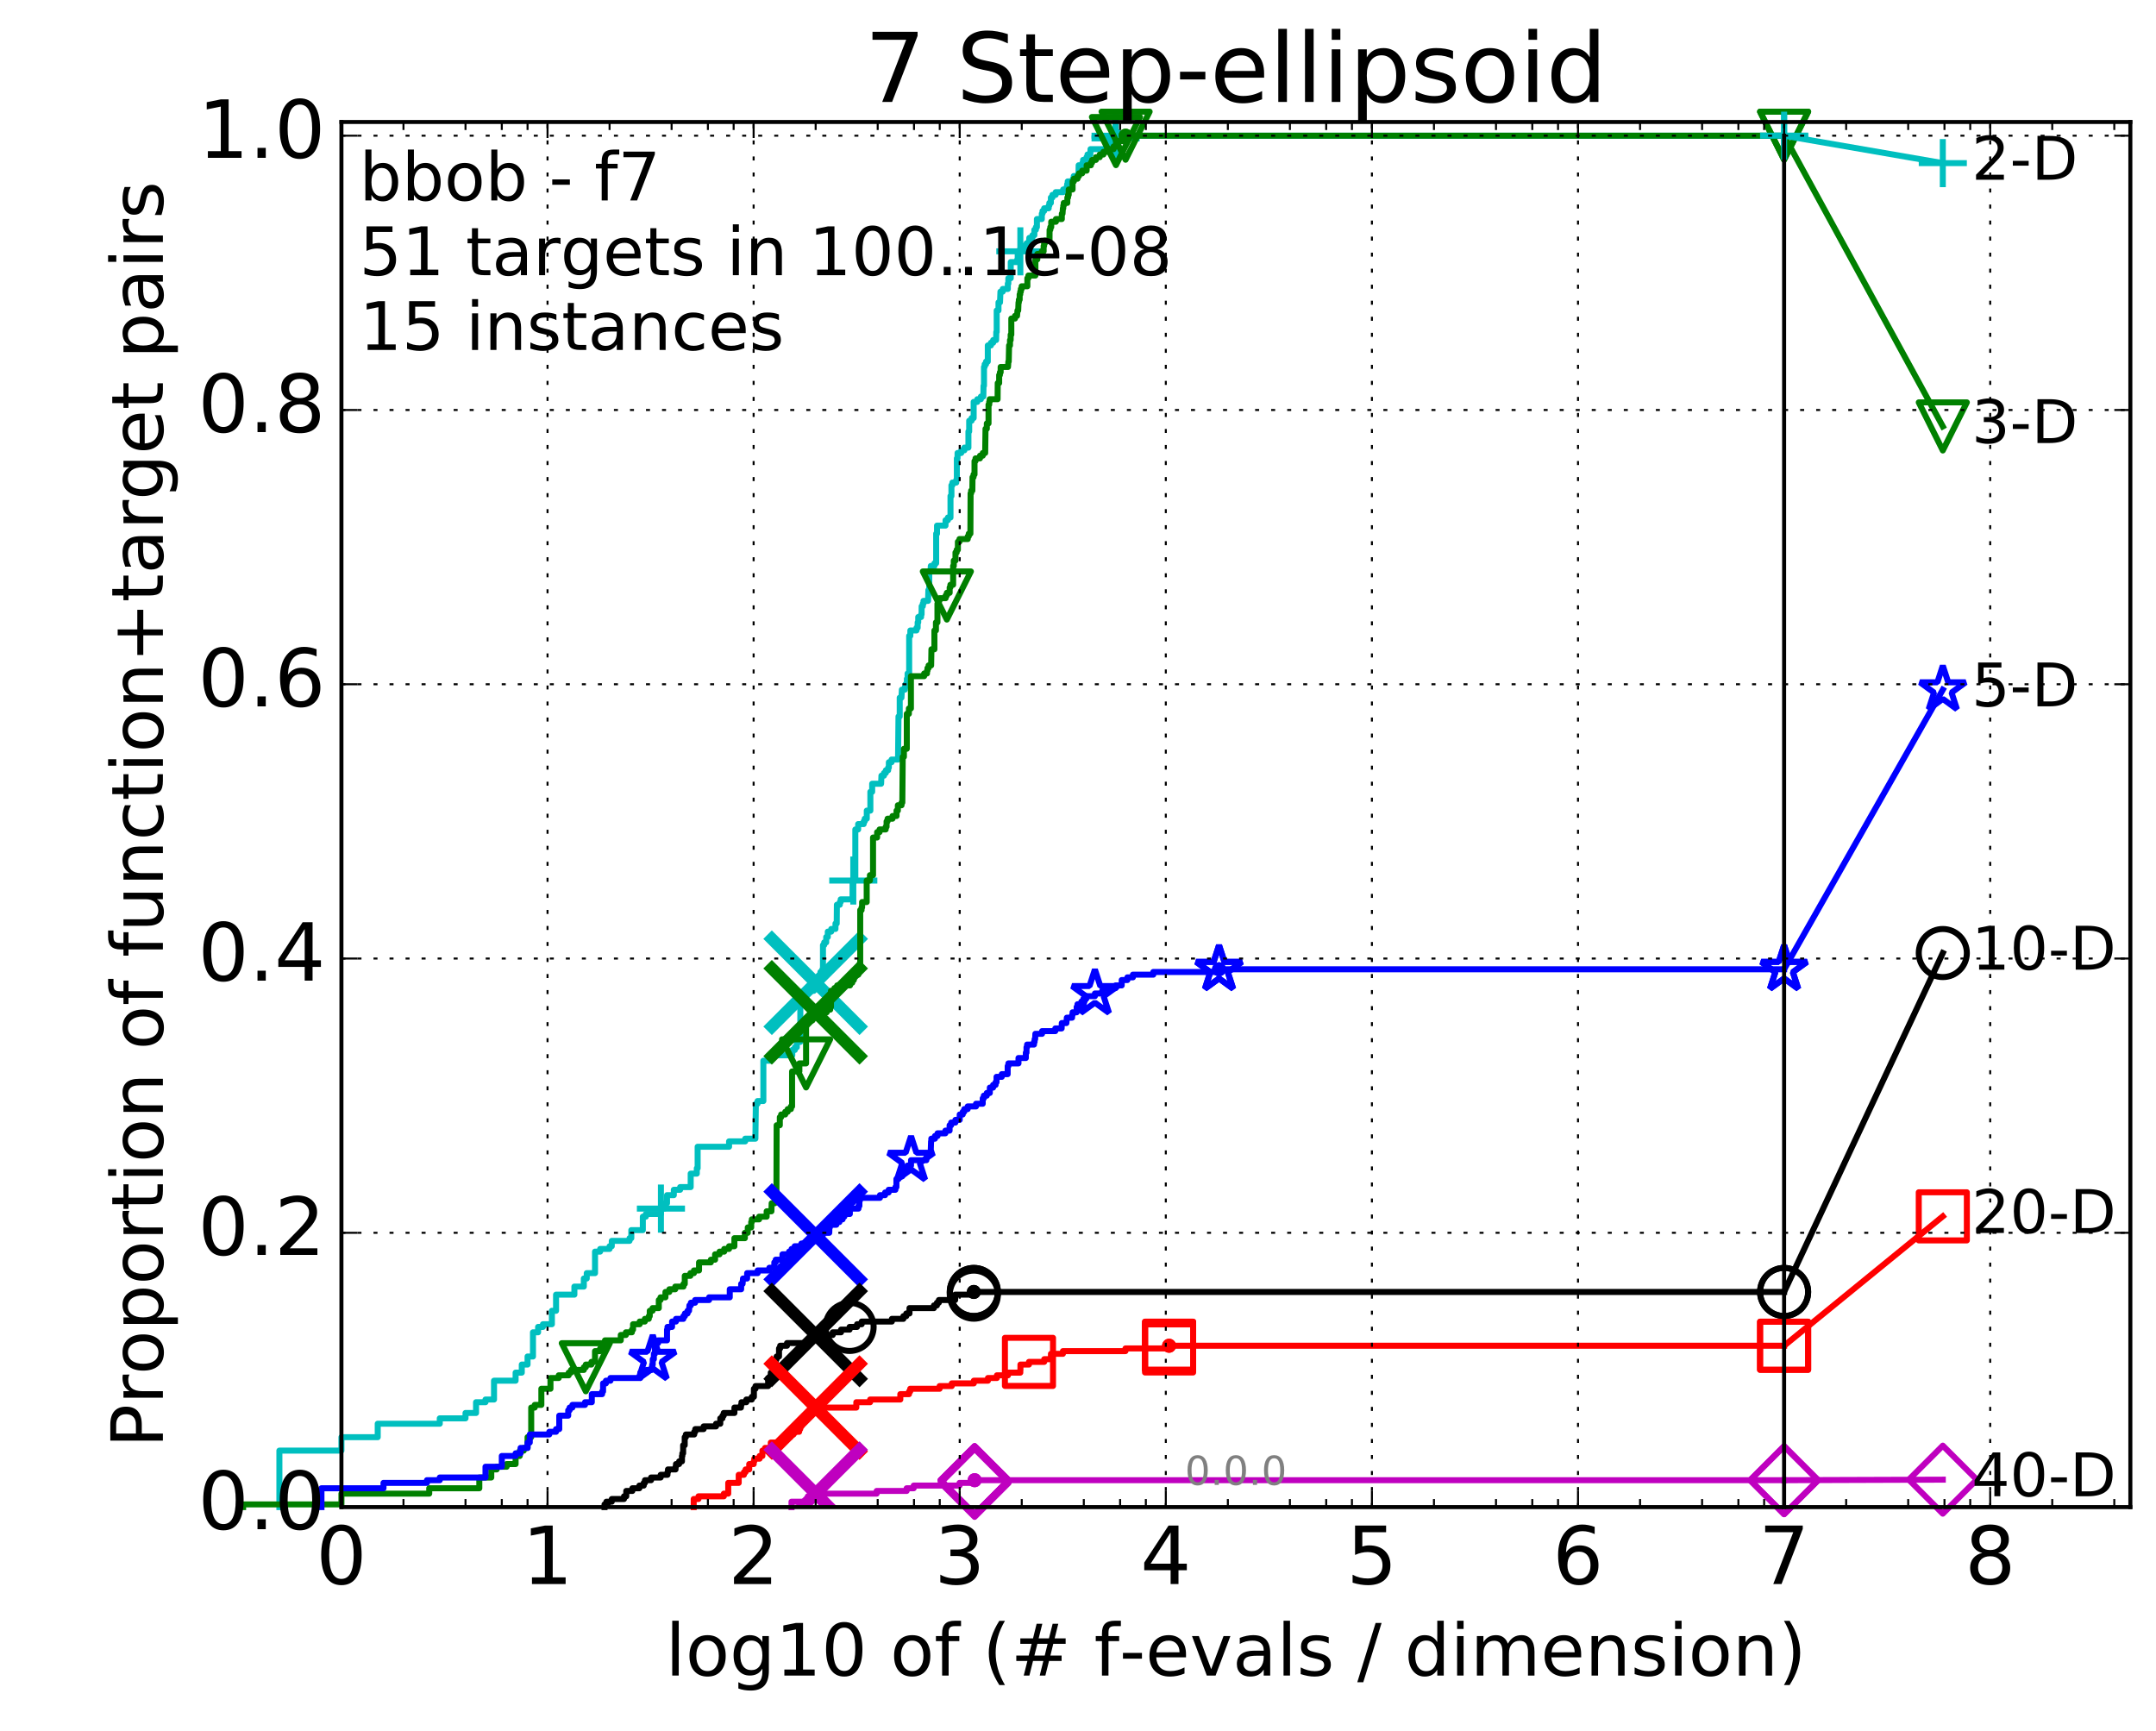 <?xml version="1.0" encoding="utf-8" standalone="no"?>
<!DOCTYPE svg PUBLIC "-//W3C//DTD SVG 1.1//EN"
  "http://www.w3.org/Graphics/SVG/1.1/DTD/svg11.dtd">
<!-- Created with matplotlib (http://matplotlib.org/) -->
<svg height="432pt" version="1.1" viewBox="0 0 538 432" width="538pt" xmlns="http://www.w3.org/2000/svg" xmlns:xlink="http://www.w3.org/1999/xlink">
 <defs>
  <style type="text/css">
*{stroke-linecap:butt;stroke-linejoin:round;stroke-miterlimit:100000;}
  </style>
 </defs>
 <g id="figure_1">
  <g id="patch_1">
   <path d="M 0 432.436 
L 538.8 432.436 
L 538.8 0 
L 0 0 
z
" style="fill:#ffffff;"/>
  </g>
  <g id="axes_1">
   <g id="patch_2">
    <path d="M 85.2 376.036 
L 531.6 376.036 
L 531.6 30.436 
L 85.2 30.436 
z
" style="fill:#ffffff;"/>
   </g>
   <g id="line2d_1">
    <defs>
     <path d="M 0 1.5 
C 0.398 1.5 0.779 1.342 1.061 1.061 
C 1.342 0.779 1.5 0.398 1.5 0 
C 1.5 -0.398 1.342 -0.779 1.061 -1.061 
C 0.779 -1.342 0.398 -1.5 0 -1.5 
C -0.398 -1.5 -0.779 -1.342 -1.061 -1.061 
C -1.342 -0.779 -1.5 -0.398 -1.5 0 
C -1.5 0.398 -1.342 0.779 -1.061 1.061 
C -0.779 1.342 -0.398 1.5 0 1.5 
z
" id="mbd8ed8a046" style="stroke:#00bfbf;stroke-width:0.5;"/>
    </defs>
    <g>
     <use style="fill:#00bfbf;stroke:#00bfbf;stroke-width:0.5;" x="278.377" xlink:href="#mbd8ed8a046" y="33.858"/>
     <use style="fill:#00bfbf;stroke:#00bfbf;stroke-width:0.5;" x="278.377" xlink:href="#mbd8ed8a046" y="33.858"/>
    </g>
   </g>
   <g id="line2d_2">
    <path d="M 69.718 376.036 
L 69.718 361.947 
L 85.2 361.947 
L 85.2 358.592 
L 94.256 358.592 
L 94.256 355.237 
L 109.738 355.237 
L 109.738 353.895 
L 116.163 353.895 
L 116.163 352.553 
L 118.794 352.553 
L 118.794 349.87 
L 121.147 349.87 
L 121.147 349.199 
L 123.276 349.199 
L 123.276 344.502 
L 128.662 344.502 
L 128.662 342.489 
L 130.203 342.489 
L 130.203 340.477 
L 131.645 340.477 
L 131.645 338.464 
L 132.999 338.464 
L 132.999 332.425 
L 134.275 332.425 
L 134.275 331.083 
L 135.483 331.083 
L 135.483 330.412 
L 137.718 330.412 
L 137.718 327.058 
L 138.757 327.058 
L 138.757 323.032 
L 143.331 323.032 
L 143.331 321.019 
L 145.685 321.019 
L 145.685 319.007 
L 146.417 319.007 
L 146.417 317.665 
L 148.48 317.665 
L 148.48 312.297 
L 149.757 312.297 
L 149.757 311.626 
L 152.11 311.626 
L 152.11 310.955 
L 152.662 310.955 
L 152.662 309.613 
L 157.094 309.613 
L 157.094 308.942 
L 157.536 308.942 
L 157.536 306.93 
L 160.409 306.93 
L 160.409 303.575 
L 161.166 303.575 
L 161.166 302.904 
L 164.926 302.904 
L 164.926 301.562 
L 165.85 301.562 
L 165.85 300.22 
L 166.446 300.22 
L 166.446 298.207 
L 168.143 298.207 
L 168.143 296.866 
L 169.72 296.866 
L 169.72 296.195 
L 172.351 296.195 
L 172.351 292.84 
L 173.877 292.84 
L 173.877 291.498 
L 174.087 291.498 
L 174.087 286.131 
L 181.928 286.131 
L 181.928 284.789 
L 185.951 284.789 
L 185.951 284.118 
L 188.499 284.118 
L 188.609 275.396 
L 189.04 275.396 
L 189.04 274.725 
L 190.488 274.725 
L 190.488 264.661 
L 192.407 264.661 
L 192.407 263.319 
L 197.701 263.319 
L 197.701 261.977 
L 198.344 261.977 
L 198.344 261.306 
L 198.832 261.306 
L 198.832 259.964 
L 199.711 259.964 
L 199.711 249.229 
L 200.684 249.229 
L 200.684 247.216 
L 203.087 247.216 
L 203.087 245.203 
L 204.468 245.203 
L 204.468 244.532 
L 204.735 244.532 
L 204.735 242.52 
L 205.206 242.52 
L 205.206 241.849 
L 205.361 241.849 
L 205.361 235.81 
L 205.667 235.81 
L 205.667 235.139 
L 206.169 235.139 
L 206.169 233.797 
L 206.563 233.797 
L 206.563 232.456 
L 207.424 232.456 
L 207.424 231.785 
L 208.478 231.785 
L 208.478 230.443 
L 208.789 230.443 
L 208.833 225.746 
L 209.57 225.746 
L 209.57 225.075 
L 209.782 225.075 
L 209.782 224.404 
L 212.743 224.404 
L 212.743 220.379 
L 212.927 220.379 
L 212.927 219.708 
L 213.435 219.708 
L 213.435 206.96 
L 214.141 206.96 
L 214.141 205.618 
L 215.521 205.618 
L 215.521 204.947 
L 215.781 204.947 
L 215.781 204.276 
L 216.292 204.276 
L 216.292 202.263 
L 217.188 202.263 
L 217.188 197.567 
L 217.638 197.567 
L 217.638 195.554 
L 219.869 195.554 
L 219.95 193.541 
L 220.584 193.541 
L 220.584 192.87 
L 221.047 192.87 
L 221.047 192.199 
L 221.626 192.199 
L 221.626 191.528 
L 221.799 191.528 
L 221.799 190.187 
L 222.479 190.187 
L 222.479 189.516 
L 224.093 189.516 
L 224.204 178.781 
L 224.512 178.781 
L 224.512 174.084 
L 224.945 174.084 
L 225.051 172.071 
L 225.806 172.071 
L 225.806 171.4 
L 225.97 171.4 
L 225.97 170.729 
L 226.295 170.729 
L 226.295 169.387 
L 226.475 169.387 
L 226.475 168.046 
L 226.872 168.046 
L 226.872 158.652 
L 227.165 158.652 
L 227.165 157.311 
L 228.7 157.311 
L 228.7 156.64 
L 228.988 156.64 
L 228.988 155.298 
L 229.131 155.298 
L 229.131 153.956 
L 229.847 153.956 
L 229.847 153.285 
L 229.967 153.285 
L 229.984 151.272 
L 230.273 151.272 
L 230.273 150.601 
L 230.441 150.601 
L 230.441 149.93 
L 231.583 149.93 
L 231.662 147.246 
L 231.883 147.246 
L 231.883 142.55 
L 232.195 142.55 
L 232.272 141.208 
L 233.179 141.208 
L 233.179 140.537 
L 233.605 140.537 
L 233.605 133.157 
L 233.821 133.157 
L 233.821 131.144 
L 235.935 131.144 
L 235.948 129.802 
L 236.529 129.802 
L 236.529 129.131 
L 237.182 129.131 
L 237.182 123.764 
L 237.416 123.764 
L 237.416 121.08 
L 237.66 121.08 
L 237.66 120.409 
L 238.62 120.409 
L 238.62 119.738 
L 238.771 119.738 
L 238.771 114.371 
L 238.943 114.371 
L 238.943 113.029 
L 239.862 113.029 
L 239.862 112.358 
L 240.65 112.358 
L 240.65 111.687 
L 241.655 111.687 
L 241.655 107.661 
L 241.847 107.661 
L 241.847 104.977 
L 242.451 104.977 
L 242.451 104.306 
L 242.964 104.306 
L 242.964 100.281 
L 243.872 100.281 
L 243.872 99.61 
L 244.771 99.61 
L 244.771 98.939 
L 245.38 98.939 
L 245.423 96.255 
L 245.542 96.255 
L 245.542 91.559 
L 245.712 91.559 
L 245.712 90.888 
L 246.056 90.888 
L 246.056 90.217 
L 246.493 90.217 
L 246.493 86.191 
L 247.27 86.191 
L 247.27 85.52 
L 247.831 85.52 
L 247.831 84.849 
L 248.572 84.849 
L 248.609 82.836 
L 248.712 82.836 
L 248.712 77.469 
L 249.159 77.469 
L 249.159 75.456 
L 249.539 75.456 
L 249.646 72.772 
L 250.219 72.772 
L 250.219 72.101 
L 251.488 72.101 
L 251.488 70.76 
L 251.618 70.76 
L 251.618 69.418 
L 252.22 69.418 
L 252.22 65.392 
L 253.845 65.392 
L 253.845 64.721 
L 253.956 64.721 
L 253.956 63.379 
L 254.102 63.379 
L 254.102 62.708 
L 254.613 62.708 
L 254.613 62.037 
L 255.156 62.037 
L 255.156 61.366 
L 256.179 61.366 
L 256.179 60.696 
L 256.774 60.696 
L 256.851 59.354 
L 257.633 59.354 
L 257.633 58.683 
L 258.108 58.683 
L 258.108 57.341 
L 258.493 57.341 
L 258.493 56.67 
L 258.744 56.67 
L 258.744 54.657 
L 259.969 54.657 
L 259.969 53.315 
L 260.142 53.315 
L 260.142 52.644 
L 260.555 52.644 
L 260.555 51.973 
L 261.687 51.973 
L 261.687 51.302 
L 261.847 51.302 
L 261.847 50.631 
L 262.23 50.631 
L 262.23 49.29 
L 262.618 49.29 
L 262.618 48.619 
L 263.431 48.619 
L 263.431 47.948 
L 265.297 47.948 
L 265.297 47.277 
L 266.166 47.277 
L 266.166 46.606 
L 266.297 46.606 
L 266.297 45.935 
L 266.435 45.935 
L 266.435 45.264 
L 267.733 45.264 
L 267.733 44.593 
L 267.946 44.593 
L 267.946 43.922 
L 269.117 43.922 
L 269.162 41.238 
L 270.123 41.238 
L 270.123 40.567 
L 270.272 40.567 
L 270.272 39.896 
L 271.117 39.896 
L 271.117 39.226 
L 271.37 39.226 
L 271.37 38.555 
L 272.087 38.555 
L 272.124 37.213 
L 275.969 37.213 
L 275.969 36.542 
L 276.783 36.542 
L 276.783 35.871 
L 277.052 35.871 
L 277.052 35.2 
L 277.838 35.2 
L 277.838 34.529 
L 278.377 34.529 
L 278.377 33.858 
L 445.2 33.858 
L 445.2 33.858 
" style="fill:none;stroke:#00bfbf;stroke-linecap:square;stroke-width:1.5;"/>
   </g>
   <g id="line2d_3">
    <defs>
     <path d="M -6 0 
L 6 0 
M 0 6 
L 0 -6 
" id="mf8dc9fa7a2" style="stroke:#00bfbf;stroke-width:1.5;"/>
    </defs>
    <g>
     <use style="fill:none;stroke:#00bfbf;stroke-width:1.5;" x="164.926" xlink:href="#mf8dc9fa7a2" y="301.562"/>
     <use style="fill:none;stroke:#00bfbf;stroke-width:1.5;" x="212.927" xlink:href="#mf8dc9fa7a2" y="219.708"/>
     <use style="fill:none;stroke:#00bfbf;stroke-width:1.5;" x="254.613" xlink:href="#mf8dc9fa7a2" y="62.708"/>
     <use style="fill:none;stroke:#00bfbf;stroke-width:1.5;" x="278.377" xlink:href="#mf8dc9fa7a2" y="34.529"/>
     <use style="fill:none;stroke:#00bfbf;stroke-width:1.5;" x="278.377" xlink:href="#mf8dc9fa7a2" y="33.858"/>
     <use style="fill:none;stroke:#00bfbf;stroke-width:1.5;" x="445.2" xlink:href="#mf8dc9fa7a2" y="33.858"/>
    </g>
   </g>
   <g id="line2d_4"/>
   <g id="line2d_5">
    <path clip-path="url(#p808a291931)" d="M 203.539 245.203 
" style="fill:none;stroke:#00bfbf;stroke-linecap:square;"/>
    <defs>
     <path d="M -12 12 
L 12 -12 
M -12 -12 
L 12 12 
" id="m842f1ea268" style="stroke:#00bfbf;stroke-width:3.0;"/>
    </defs>
    <g clip-path="url(#p808a291931)">
     <use style="fill:#00bfbf;stroke:#00bfbf;stroke-width:3.0;" x="203.539" xlink:href="#m842f1ea268" y="245.203"/>
    </g>
   </g>
   <g id="line2d_6">
    <defs>
     <path d="M 0 1.5 
C 0.398 1.5 0.779 1.342 1.061 1.061 
C 1.342 0.779 1.5 0.398 1.5 0 
C 1.5 -0.398 1.342 -0.779 1.061 -1.061 
C 0.779 -1.342 0.398 -1.5 0 -1.5 
C -0.398 -1.5 -0.779 -1.342 -1.061 -1.061 
C -1.342 -0.779 -1.5 -0.398 -1.5 0 
C -1.5 0.398 -1.342 0.779 -1.061 1.061 
C -0.779 1.342 -0.398 1.5 0 1.5 
z
" id="maab991a30a" style="stroke:#008000;stroke-width:0.5;"/>
    </defs>
    <g>
     <use style="fill:#008000;stroke:#008000;stroke-width:0.5;" x="280.875" xlink:href="#maab991a30a" y="33.858"/>
     <use style="fill:#008000;stroke:#008000;stroke-width:0.5;" x="280.875" xlink:href="#maab991a30a" y="33.858"/>
    </g>
   </g>
   <g id="line2d_7">
    <path d="M 60.662 376.036 
L 60.662 375.365 
L 85.2 375.365 
L 85.2 372.682 
L 107.107 372.682 
L 107.107 371.34 
L 119.606 371.34 
L 119.606 368.656 
L 122.589 368.656 
L 122.589 366.643 
L 123.943 366.643 
L 123.943 365.972 
L 126.427 365.972 
L 126.427 365.301 
L 128.662 365.301 
L 128.662 363.288 
L 129.701 363.288 
L 129.701 361.947 
L 130.694 361.947 
L 130.694 361.276 
L 131.645 361.276 
L 131.645 358.592 
L 132.556 358.592 
L 132.556 351.212 
L 133.432 351.212 
L 133.432 350.541 
L 135.088 350.541 
L 135.088 346.515 
L 137.361 346.515 
L 137.361 343.831 
L 139.424 343.831 
L 139.424 343.16 
L 141.908 343.16 
L 141.908 342.489 
L 142.489 342.489 
L 142.489 341.818 
L 145.685 341.818 
L 145.685 341.147 
L 146.176 341.147 
L 146.176 340.477 
L 147.587 340.477 
L 147.587 339.806 
L 148.48 339.806 
L 148.48 337.122 
L 149.757 337.122 
L 149.757 336.451 
L 150.569 336.451 
L 150.569 335.78 
L 150.964 335.78 
L 150.964 334.438 
L 154.906 334.438 
L 154.906 333.096 
L 156.182 333.096 
L 156.182 332.425 
L 157.682 332.425 
L 157.682 331.754 
L 157.97 331.754 
L 157.97 330.412 
L 159.625 330.412 
L 159.625 329.742 
L 160.917 329.742 
L 160.917 329.071 
L 161.899 329.071 
L 161.899 328.4 
L 162.137 328.4 
L 162.137 327.058 
L 162.839 327.058 
L 162.839 326.387 
L 164.395 326.387 
L 164.395 324.374 
L 164.821 324.374 
L 164.821 323.703 
L 166.051 323.703 
L 166.051 322.361 
L 167.026 322.361 
L 167.026 321.69 
L 168.503 321.69 
L 168.503 321.019 
L 170.551 321.019 
L 170.551 320.348 
L 170.875 320.348 
L 170.875 318.336 
L 172.276 318.336 
L 172.276 317.665 
L 173.163 317.665 
L 173.163 316.994 
L 174.432 316.994 
L 174.432 314.981 
L 177.38 314.981 
L 177.38 314.31 
L 178.436 314.31 
L 178.436 312.968 
L 179.553 312.968 
L 179.553 312.297 
L 180.72 312.297 
L 180.72 311.626 
L 181.928 311.626 
L 181.928 310.955 
L 183.259 310.955 
L 183.259 308.942 
L 185.869 308.942 
L 185.869 307.601 
L 186.596 307.601 
L 186.596 306.259 
L 187.453 306.259 
L 187.453 304.917 
L 187.606 304.917 
L 187.606 304.246 
L 189.429 304.246 
L 189.429 303.575 
L 191.308 303.575 
L 191.308 302.233 
L 192.499 302.233 
L 192.559 300.22 
L 193.337 300.22 
L 193.337 298.878 
L 193.745 298.878 
L 193.802 280.763 
L 194.594 280.763 
L 194.594 278.75 
L 194.925 278.75 
L 194.925 278.079 
L 195.941 278.079 
L 195.941 277.408 
L 196.561 277.408 
L 196.561 276.737 
L 197.36 276.737 
L 197.36 276.067 
L 197.653 276.067 
L 197.653 267.344 
L 199.467 267.344 
L 199.467 265.332 
L 201.144 265.332 
L 201.144 254.597 
L 202.743 254.597 
L 202.743 253.926 
L 203.239 253.926 
L 203.239 252.584 
L 206.301 252.584 
L 206.301 251.913 
L 207.172 251.913 
L 207.172 251.242 
L 207.361 251.242 
L 207.361 247.216 
L 208.223 247.216 
L 208.223 246.545 
L 208.906 246.545 
L 208.906 245.874 
L 212.118 245.874 
L 212.118 245.203 
L 212.669 245.203 
L 212.669 244.532 
L 213.061 244.532 
L 213.061 243.191 
L 214.175 243.191 
L 214.175 241.178 
L 214.497 241.178 
L 214.497 240.507 
L 214.656 240.507 
L 214.656 227.088 
L 214.993 227.088 
L 214.993 226.417 
L 215.126 226.417 
L 215.126 225.075 
L 216.271 225.075 
L 216.271 219.708 
L 217.077 219.708 
L 217.077 218.366 
L 217.855 218.366 
L 217.855 208.973 
L 218.871 208.973 
L 218.871 207.631 
L 219.481 207.631 
L 219.481 206.96 
L 221.013 206.96 
L 221.013 206.289 
L 221.233 206.289 
L 221.233 204.947 
L 221.485 204.947 
L 221.485 204.276 
L 222.717 204.276 
L 222.717 203.605 
L 223.719 203.605 
L 223.719 202.263 
L 224.049 202.263 
L 224.049 200.922 
L 224.966 200.922 
L 224.966 200.251 
L 225.165 200.251 
L 225.263 188.845 
L 225.557 188.845 
L 225.557 186.832 
L 226.281 186.832 
L 226.281 178.11 
L 226.8 178.11 
L 226.8 176.768 
L 227.306 176.768 
L 227.306 168.717 
L 230.608 168.717 
L 230.608 168.046 
L 231.316 168.046 
L 231.316 167.375 
L 231.434 167.375 
L 231.434 166.704 
L 231.72 166.704 
L 231.72 166.033 
L 232.354 166.033 
L 232.426 162.007 
L 233.169 162.007 
L 233.169 157.311 
L 233.551 157.311 
L 233.551 155.298 
L 233.927 155.298 
L 233.927 150.601 
L 234.23 150.601 
L 234.23 149.93 
L 234.427 149.93 
L 234.427 149.259 
L 235.969 149.259 
L 235.969 148.588 
L 236.272 148.588 
L 236.272 147.917 
L 236.975 147.917 
L 236.975 146.576 
L 237.157 146.576 
L 237.157 145.905 
L 237.841 145.905 
L 237.841 141.208 
L 238.008 141.208 
L 238.008 139.866 
L 238.426 139.866 
L 238.426 137.853 
L 238.729 137.853 
L 238.729 137.182 
L 239.027 137.182 
L 239.027 135.17 
L 239.426 135.17 
L 239.426 134.499 
L 241.486 134.499 
L 241.486 133.828 
L 241.743 133.828 
L 241.743 133.157 
L 242.149 133.157 
L 242.196 123.093 
L 242.334 123.093 
L 242.334 122.422 
L 242.64 122.422 
L 242.678 119.067 
L 242.929 119.067 
L 242.929 118.396 
L 243.176 118.396 
L 243.176 115.041 
L 243.427 115.041 
L 243.427 114.371 
L 244.547 114.371 
L 244.547 113.7 
L 245.237 113.7 
L 245.237 113.029 
L 245.838 113.029 
L 245.922 106.99 
L 246.249 106.99 
L 246.249 105.648 
L 246.674 105.648 
L 246.674 100.952 
L 246.846 100.952 
L 246.846 100.281 
L 246.958 100.281 
L 246.958 99.61 
L 248.935 99.61 
L 248.97 95.584 
L 249.327 95.584 
L 249.327 93.571 
L 249.513 93.571 
L 249.513 92.901 
L 249.698 92.901 
L 249.698 91.559 
L 251.534 91.559 
L 251.625 90.217 
L 251.715 90.217 
L 251.805 86.191 
L 252.032 86.191 
L 252.032 84.849 
L 252.197 84.849 
L 252.197 83.507 
L 252.36 83.507 
L 252.36 79.482 
L 253.278 79.482 
L 253.278 78.811 
L 253.79 78.811 
L 253.896 77.469 
L 254.079 77.469 
L 254.16 75.456 
L 254.241 75.456 
L 254.241 74.785 
L 254.444 74.785 
L 254.444 73.443 
L 254.592 73.443 
L 254.592 72.772 
L 254.739 72.772 
L 254.739 72.101 
L 254.937 72.101 
L 254.937 71.431 
L 256.363 71.431 
L 256.363 69.418 
L 256.621 69.418 
L 256.621 68.747 
L 258.369 68.747 
L 258.369 64.721 
L 258.849 64.721 
L 258.849 63.379 
L 259.96 63.379 
L 259.96 62.708 
L 260.426 62.708 
L 260.426 61.366 
L 260.539 61.366 
L 260.539 60.696 
L 260.744 60.696 
L 260.744 60.025 
L 261.89 60.025 
L 261.909 57.341 
L 262.093 57.341 
L 262.093 56.67 
L 262.32 56.67 
L 262.32 55.328 
L 263.488 55.328 
L 263.488 54.657 
L 264.964 54.657 
L 264.964 53.315 
L 265.139 53.315 
L 265.231 51.973 
L 265.322 51.973 
L 265.322 51.302 
L 265.446 51.302 
L 265.446 50.631 
L 266.332 50.631 
L 266.348 49.29 
L 266.512 49.29 
L 266.512 48.619 
L 266.685 48.619 
L 266.685 47.277 
L 267.651 47.277 
L 267.651 45.264 
L 267.969 45.264 
L 267.969 44.593 
L 268.882 44.593 
L 268.882 43.922 
L 269.246 43.922 
L 269.246 43.251 
L 270.049 43.251 
L 270.049 42.58 
L 271.158 42.58 
L 271.158 41.238 
L 272.214 41.238 
L 272.214 40.567 
L 272.528 40.567 
L 272.528 39.896 
L 273.471 39.896 
L 273.471 39.226 
L 274.426 39.226 
L 274.426 38.555 
L 275.342 38.555 
L 275.342 37.884 
L 276.267 37.884 
L 276.267 37.213 
L 277.883 37.213 
L 277.883 36.542 
L 278.473 36.542 
L 278.473 35.2 
L 280.228 35.2 
L 280.228 34.529 
L 280.875 34.529 
L 280.875 33.858 
L 445.2 33.858 
L 445.2 33.858 
" style="fill:none;stroke:#008000;stroke-linecap:square;stroke-width:1.5;"/>
   </g>
   <g id="line2d_8">
    <defs>
     <path d="M -0 6 
L 6 -6 
L -6 -6 
z
" id="m9f3fd237b6" style="stroke:#008000;stroke-linejoin:miter;stroke-width:1.5;"/>
    </defs>
    <g>
     <use style="fill:none;stroke:#008000;stroke-linejoin:miter;stroke-width:1.5;" x="146.176" xlink:href="#m9f3fd237b6" y="341.147"/>
     <use style="fill:none;stroke:#008000;stroke-linejoin:miter;stroke-width:1.5;" x="201.144" xlink:href="#m9f3fd237b6" y="265.332"/>
     <use style="fill:none;stroke:#008000;stroke-linejoin:miter;stroke-width:1.5;" x="236.272" xlink:href="#m9f3fd237b6" y="148.588"/>
     <use style="fill:none;stroke:#008000;stroke-linejoin:miter;stroke-width:1.5;" x="278.473" xlink:href="#m9f3fd237b6" y="35.2"/>
     <use style="fill:none;stroke:#008000;stroke-linejoin:miter;stroke-width:1.5;" x="280.875" xlink:href="#m9f3fd237b6" y="33.858"/>
     <use style="fill:none;stroke:#008000;stroke-linejoin:miter;stroke-width:1.5;" x="445.2" xlink:href="#m9f3fd237b6" y="33.858"/>
    </g>
   </g>
   <g id="line2d_9"/>
   <g id="line2d_10">
    <path clip-path="url(#p808a291931)" d="M 203.539 252.584 
" style="fill:none;stroke:#008000;stroke-linecap:square;"/>
    <defs>
     <path d="M -12 12 
L 12 -12 
M -12 -12 
L 12 12 
" id="m53232534da" style="stroke:#008000;stroke-width:3.0;"/>
    </defs>
    <g clip-path="url(#p808a291931)">
     <use style="fill:#008000;stroke:#008000;stroke-width:3.0;" x="203.539" xlink:href="#m53232534da" y="252.584"/>
    </g>
   </g>
   <g id="line2d_11">
    <defs>
     <path d="M 0 1.5 
C 0.398 1.5 0.779 1.342 1.061 1.061 
C 1.342 0.779 1.5 0.398 1.5 0 
C 1.5 -0.398 1.342 -0.779 1.061 -1.061 
C 0.779 -1.342 0.398 -1.5 0 -1.5 
C -0.398 -1.5 -0.779 -1.342 -1.061 -1.061 
C -1.342 -0.779 -1.5 -0.398 -1.5 0 
C -1.5 0.398 -1.342 0.779 -1.061 1.061 
C -0.779 1.342 -0.398 1.5 0 1.5 
z
" id="maef75cc79f" style="stroke:#0000ff;stroke-width:0.5;"/>
    </defs>
    <g>
     <use style="fill:#0000ff;stroke:#0000ff;stroke-width:0.5;" x="304.194" xlink:href="#maef75cc79f" y="241.849"/>
     <use style="fill:#0000ff;stroke:#0000ff;stroke-width:0.5;" x="304.194" xlink:href="#maef75cc79f" y="241.849"/>
    </g>
   </g>
   <g id="line2d_12">
    <path d="M 80.216 376.036 
L 80.216 371.34 
L 95.698 371.34 
L 95.698 369.998 
L 106.541 369.998 
L 106.541 369.327 
L 109.738 369.327 
L 109.738 368.656 
L 121.147 368.656 
L 121.147 365.972 
L 125.219 365.972 
L 125.219 363.288 
L 128.662 363.288 
L 128.662 362.617 
L 129.903 362.617 
L 129.903 361.276 
L 131.645 361.276 
L 131.645 359.934 
L 132.196 359.934 
L 132.196 357.921 
L 137.071 357.921 
L 137.071 357.25 
L 138.757 357.25 
L 138.757 356.579 
L 139.555 356.579 
L 139.555 353.224 
L 141.79 353.224 
L 141.79 351.882 
L 142.142 351.882 
L 142.142 351.212 
L 142.83 351.212 
L 142.83 350.541 
L 145.981 350.541 
L 145.981 349.87 
L 147.678 349.87 
L 147.678 347.857 
L 150.248 347.857 
L 150.248 347.186 
L 150.489 347.186 
L 150.489 345.173 
L 151.198 345.173 
L 151.198 344.502 
L 152.332 344.502 
L 152.332 343.831 
L 159.784 343.831 
L 159.784 342.489 
L 161.315 342.489 
L 161.315 341.818 
L 162.608 341.818 
L 162.608 341.147 
L 162.747 341.147 
L 162.747 340.477 
L 162.885 340.477 
L 162.885 339.135 
L 163.159 339.135 
L 163.159 337.793 
L 163.43 337.793 
L 163.43 335.109 
L 164.223 335.109 
L 164.223 334.438 
L 166.446 334.438 
L 166.446 331.754 
L 166.563 331.754 
L 166.563 331.083 
L 167.703 331.083 
L 167.703 329.742 
L 168.681 329.742 
L 168.681 329.071 
L 170.518 329.071 
L 170.518 328.4 
L 170.907 328.4 
L 170.907 327.729 
L 171.571 327.729 
L 171.571 327.058 
L 171.941 327.058 
L 172.033 325.716 
L 172.396 325.716 
L 172.396 325.045 
L 173.452 325.045 
L 173.452 324.374 
L 176.944 324.374 
L 176.944 323.703 
L 182.103 323.703 
L 182.103 321.69 
L 184.947 321.69 
L 184.947 320.348 
L 185.303 320.348 
L 185.404 319.007 
L 186.436 319.007 
L 186.436 317.665 
L 189.062 317.665 
L 189.062 316.994 
L 191.98 316.994 
L 191.98 316.323 
L 193.219 316.323 
L 193.219 314.981 
L 193.571 314.981 
L 193.571 314.31 
L 195.251 314.31 
L 195.251 312.968 
L 196.904 312.968 
L 196.904 312.297 
L 197.526 312.297 
L 197.526 311.626 
L 198.302 311.626 
L 198.302 310.955 
L 199.961 310.955 
L 199.961 310.284 
L 201.235 310.284 
L 201.235 309.613 
L 203.516 309.613 
L 203.516 308.272 
L 205.299 308.272 
L 205.299 307.601 
L 206.931 307.601 
L 206.969 306.259 
L 207.084 306.259 
L 207.084 305.588 
L 208.701 305.588 
L 208.701 304.917 
L 209.467 304.917 
L 209.467 304.246 
L 210.258 304.246 
L 210.258 303.575 
L 210.7 303.575 
L 210.7 302.904 
L 212.067 302.904 
L 212.067 301.562 
L 214.217 301.562 
L 214.217 300.891 
L 214.451 300.891 
L 214.451 299.549 
L 214.588 299.549 
L 214.588 298.878 
L 219.583 298.878 
L 219.583 298.207 
L 220.863 298.207 
L 220.863 297.537 
L 221.75 297.537 
L 221.75 296.866 
L 223.434 296.866 
L 223.434 296.195 
L 223.689 296.195 
L 223.689 294.182 
L 224.209 294.182 
L 224.209 293.511 
L 225.136 293.511 
L 225.136 292.84 
L 225.64 292.84 
L 225.64 291.498 
L 226.463 291.498 
L 226.463 290.827 
L 227.335 290.827 
L 227.335 289.485 
L 231.159 289.485 
L 231.159 288.814 
L 231.295 288.814 
L 231.295 288.143 
L 232.229 288.143 
L 232.334 284.789 
L 232.395 284.789 
L 232.395 284.118 
L 233.303 284.118 
L 233.303 283.447 
L 233.948 283.447 
L 233.948 282.776 
L 235.908 282.776 
L 235.908 282.105 
L 236.958 282.105 
L 236.958 280.763 
L 237.35 280.763 
L 237.35 280.092 
L 238.406 280.092 
L 238.406 279.421 
L 239.481 279.421 
L 239.481 278.079 
L 240.241 278.079 
L 240.241 277.408 
L 240.618 277.408 
L 240.618 276.737 
L 241.472 276.737 
L 241.472 276.067 
L 243.554 276.067 
L 243.554 275.396 
L 245.225 275.396 
L 245.225 274.054 
L 245.496 274.054 
L 245.496 273.383 
L 246.235 273.383 
L 246.235 272.712 
L 246.998 272.712 
L 246.998 271.37 
L 247.815 271.37 
L 247.815 270.699 
L 248.437 270.699 
L 248.437 270.028 
L 248.672 270.028 
L 248.672 268.686 
L 249.981 268.686 
L 249.981 268.015 
L 251.453 268.015 
L 251.453 266.002 
L 251.632 266.002 
L 251.632 265.332 
L 254.148 265.332 
L 254.148 263.99 
L 255.982 263.99 
L 255.982 262.648 
L 256.15 262.648 
L 256.15 261.306 
L 256.296 261.306 
L 256.296 260.635 
L 258.021 260.635 
L 258.021 259.964 
L 258.174 259.964 
L 258.174 259.293 
L 258.307 259.293 
L 258.359 257.951 
L 260.03 257.951 
L 260.03 257.28 
L 263.334 257.28 
L 263.334 256.609 
L 264.918 256.609 
L 264.957 255.267 
L 266.105 255.267 
L 266.212 253.926 
L 267.522 253.926 
L 267.522 253.255 
L 267.644 253.255 
L 267.644 252.584 
L 268.665 252.584 
L 268.665 251.242 
L 268.876 251.242 
L 268.876 250.571 
L 269.843 250.571 
L 269.843 249.9 
L 270.339 249.9 
L 270.339 249.229 
L 271.048 249.229 
L 271.048 248.558 
L 273.218 248.558 
L 273.218 247.887 
L 275.022 247.887 
L 275.022 247.216 
L 275.221 247.216 
L 275.221 246.545 
L 278.394 246.545 
L 278.394 245.874 
L 279.906 245.874 
L 279.906 244.532 
L 281.323 244.532 
L 281.323 243.862 
L 282.7 243.862 
L 282.7 243.191 
L 287.786 243.191 
L 287.786 242.52 
L 304.194 242.52 
L 304.194 241.849 
L 445.2 241.849 
L 445.2 241.849 
" style="fill:none;stroke:#0000ff;stroke-linecap:square;stroke-width:1.5;"/>
   </g>
   <g id="line2d_13">
    <defs>
     <path d="M 0 -6 
L -1.347 -1.854 
L -5.706 -1.854 
L -2.18 0.708 
L -3.527 4.854 
L -0 2.292 
L 3.527 4.854 
L 2.18 0.708 
L 5.706 -1.854 
L 1.347 -1.854 
z
" id="m9e68a2c677" style="stroke:#0000ff;stroke-linejoin:bevel;stroke-width:1.5;"/>
    </defs>
    <g>
     <use style="fill:none;stroke:#0000ff;stroke-linejoin:bevel;stroke-width:1.5;" x="162.885" xlink:href="#m9e68a2c677" y="339.135"/>
     <use style="fill:none;stroke:#0000ff;stroke-linejoin:bevel;stroke-width:1.5;" x="227.335" xlink:href="#m9e68a2c677" y="289.485"/>
     <use style="fill:none;stroke:#0000ff;stroke-linejoin:bevel;stroke-width:1.5;" x="273.218" xlink:href="#m9e68a2c677" y="247.887"/>
     <use style="fill:none;stroke:#0000ff;stroke-linejoin:bevel;stroke-width:1.5;" x="304.194" xlink:href="#m9e68a2c677" y="241.849"/>
     <use style="fill:none;stroke:#0000ff;stroke-linejoin:bevel;stroke-width:1.5;" x="304.194" xlink:href="#m9e68a2c677" y="241.849"/>
     <use style="fill:none;stroke:#0000ff;stroke-linejoin:bevel;stroke-width:1.5;" x="445.2" xlink:href="#m9e68a2c677" y="241.849"/>
    </g>
   </g>
   <g id="line2d_14"/>
   <g id="line2d_15">
    <path clip-path="url(#p808a291931)" d="M 203.539 308.272 
" style="fill:none;stroke:#0000ff;stroke-linecap:square;"/>
    <defs>
     <path d="M -12 12 
L 12 -12 
M -12 -12 
L 12 12 
" id="mdd32b83bc6" style="stroke:#0000ff;stroke-width:3.0;"/>
    </defs>
    <g clip-path="url(#p808a291931)">
     <use style="fill:#0000ff;stroke:#0000ff;stroke-width:3.0;" x="203.539" xlink:href="#mdd32b83bc6" y="308.272"/>
    </g>
   </g>
   <g id="line2d_16">
    <defs>
     <path d="M 0 1.5 
C 0.398 1.5 0.779 1.342 1.061 1.061 
C 1.342 0.779 1.5 0.398 1.5 0 
C 1.5 -0.398 1.342 -0.779 1.061 -1.061 
C 0.779 -1.342 0.398 -1.5 0 -1.5 
C -0.398 -1.5 -0.779 -1.342 -1.061 -1.061 
C -1.342 -0.779 -1.5 -0.398 -1.5 0 
C -1.5 0.398 -1.342 0.779 -1.061 1.061 
C -0.779 1.342 -0.398 1.5 0 1.5 
z
" id="m50376fc4a5" style="stroke:#000000;stroke-width:0.5;"/>
    </defs>
    <g>
     <use style="stroke:#000000;stroke-width:0.5;" x="243.002" xlink:href="#m50376fc4a5" y="322.361"/>
     <use style="stroke:#000000;stroke-width:0.5;" x="243.002" xlink:href="#m50376fc4a5" y="322.361"/>
    </g>
   </g>
   <g id="line2d_17">
    <path d="M 150.847 376.036 
L 150.847 375.365 
L 151.314 375.365 
L 151.314 374.694 
L 152.662 374.694 
L 152.662 374.023 
L 155.712 374.023 
L 155.712 373.352 
L 156.275 373.352 
L 156.275 372.011 
L 157.798 372.011 
L 157.798 371.34 
L 159.545 371.34 
L 159.545 370.669 
L 160.639 370.669 
L 160.639 369.998 
L 160.942 369.998 
L 160.942 369.327 
L 162.468 369.327 
L 162.468 368.656 
L 164.863 368.656 
L 164.863 367.985 
L 166.563 367.985 
L 166.563 367.314 
L 166.68 367.314 
L 166.68 366.643 
L 168.575 366.643 
L 168.575 365.972 
L 168.681 365.972 
L 168.681 365.301 
L 169.465 365.301 
L 169.465 364.63 
L 170.173 364.63 
L 170.173 363.288 
L 170.272 363.288 
L 170.272 362.617 
L 170.469 362.617 
L 170.469 360.605 
L 170.858 360.605 
L 170.858 358.592 
L 171.146 358.592 
L 171.146 357.921 
L 173.236 357.921 
L 173.236 357.25 
L 173.495 357.25 
L 173.495 356.579 
L 175.58 356.579 
L 175.58 355.908 
L 178.675 355.908 
L 178.675 355.237 
L 179.737 355.237 
L 179.737 353.895 
L 180.281 353.895 
L 180.281 353.224 
L 180.596 353.224 
L 180.596 352.553 
L 183.268 352.553 
L 183.268 351.212 
L 184.895 351.212 
L 184.895 350.541 
L 185.024 350.541 
L 185.024 349.87 
L 186.243 349.87 
L 186.243 349.199 
L 187.606 349.199 
L 187.606 348.528 
L 188.124 348.528 
L 188.124 346.515 
L 188.521 346.515 
L 188.521 345.844 
L 191.678 345.844 
L 191.678 343.831 
L 192.333 343.831 
L 192.333 342.489 
L 193.518 342.489 
L 193.518 340.477 
L 193.571 340.477 
L 193.571 339.135 
L 193.796 339.135 
L 193.796 338.464 
L 194.393 338.464 
L 194.393 336.451 
L 194.677 336.451 
L 194.677 335.78 
L 196.387 335.78 
L 196.387 335.109 
L 201.966 335.109 
L 201.966 334.438 
L 202.639 334.438 
L 202.639 333.096 
L 207.796 333.096 
L 207.796 332.425 
L 209.866 332.425 
L 209.866 331.754 
L 212.006 331.754 
L 212.006 331.083 
L 213.868 331.083 
L 213.868 330.412 
L 215.026 330.412 
L 215.026 329.742 
L 222.551 329.742 
L 222.551 329.071 
L 225.423 329.071 
L 225.423 328.4 
L 226.145 328.4 
L 226.145 327.729 
L 226.95 327.729 
L 226.95 326.387 
L 233.054 326.387 
L 233.054 325.716 
L 233.796 325.716 
L 233.796 325.045 
L 234.28 325.045 
L 234.28 324.374 
L 238.347 324.374 
L 238.347 323.032 
L 243.002 323.032 
L 243.002 322.361 
L 445.2 322.361 
" style="fill:none;stroke:#000000;stroke-linecap:square;stroke-width:1.5;"/>
   </g>
   <g id="line2d_18">
    <defs>
     <path d="M 0 6 
C 1.591 6 3.117 5.368 4.243 4.243 
C 5.368 3.117 6 1.591 6 0 
C 6 -1.591 5.368 -3.117 4.243 -4.243 
C 3.117 -5.368 1.591 -6 0 -6 
C -1.591 -6 -3.117 -5.368 -4.243 -4.243 
C -5.368 -3.117 -6 -1.591 -6 0 
C -6 1.591 -5.368 3.117 -4.243 4.243 
C -3.117 5.368 -1.591 6 0 6 
z
" id="m76ada8ea96" style="stroke:#000000;stroke-width:1.5;"/>
    </defs>
    <g>
     <use style="fill:none;stroke:#000000;stroke-width:1.5;" x="212.006" xlink:href="#m76ada8ea96" y="331.083"/>
     <use style="fill:none;stroke:#000000;stroke-width:1.5;" x="243.002" xlink:href="#m76ada8ea96" y="323.032"/>
     <use style="fill:none;stroke:#000000;stroke-width:1.5;" x="243.002" xlink:href="#m76ada8ea96" y="322.361"/>
     <use style="fill:none;stroke:#000000;stroke-width:1.5;" x="243.002" xlink:href="#m76ada8ea96" y="322.361"/>
     <use style="fill:none;stroke:#000000;stroke-width:1.5;" x="445.2" xlink:href="#m76ada8ea96" y="322.361"/>
    </g>
   </g>
   <g id="line2d_19"/>
   <g id="line2d_20">
    <path clip-path="url(#p808a291931)" d="M 203.539 333.096 
" style="fill:none;stroke:#000000;stroke-linecap:square;"/>
    <defs>
     <path d="M -12 12 
L 12 -12 
M -12 -12 
L 12 12 
" id="mb32a545fc1" style="stroke:#000000;stroke-width:3.0;"/>
    </defs>
    <g clip-path="url(#p808a291931)">
     <use style="stroke:#000000;stroke-width:3.0;" x="203.539" xlink:href="#mb32a545fc1" y="333.096"/>
    </g>
   </g>
   <g id="line2d_21">
    <defs>
     <path d="M 0 1.5 
C 0.398 1.5 0.779 1.342 1.061 1.061 
C 1.342 0.779 1.5 0.398 1.5 0 
C 1.5 -0.398 1.342 -0.779 1.061 -1.061 
C 0.779 -1.342 0.398 -1.5 0 -1.5 
C -0.398 -1.5 -0.779 -1.342 -1.061 -1.061 
C -1.342 -0.779 -1.5 -0.398 -1.5 0 
C -1.5 0.398 -1.342 0.779 -1.061 1.061 
C -0.779 1.342 -0.398 1.5 0 1.5 
z
" id="m74a7ce22e9" style="stroke:#ff0000;stroke-width:0.5;"/>
    </defs>
    <g>
     <use style="fill:#ff0000;stroke:#ff0000;stroke-width:0.5;" x="291.727" xlink:href="#m74a7ce22e9" y="335.78"/>
     <use style="fill:#ff0000;stroke:#ff0000;stroke-width:0.5;" x="291.727" xlink:href="#m74a7ce22e9" y="335.78"/>
    </g>
   </g>
   <g id="line2d_22">
    <path d="M 173.105 376.036 
L 173.105 374.023 
L 174.295 374.023 
L 174.295 373.352 
L 180.627 373.352 
L 180.627 372.682 
L 181.721 372.682 
L 181.721 369.998 
L 184.335 369.998 
L 184.335 367.985 
L 185.642 367.985 
L 185.642 367.314 
L 186.049 367.314 
L 186.049 366.643 
L 186.958 366.643 
L 186.958 365.301 
L 188.079 365.301 
L 188.079 364.63 
L 188.213 364.63 
L 188.213 363.959 
L 189.558 363.959 
L 189.558 363.288 
L 190.247 363.288 
L 190.247 361.947 
L 190.905 361.947 
L 190.905 361.276 
L 192.342 361.276 
L 192.342 359.934 
L 194.892 359.934 
L 194.892 359.263 
L 195.858 359.263 
L 195.858 358.592 
L 197.21 358.592 
L 197.21 357.921 
L 197.989 357.921 
L 197.989 357.25 
L 199.417 357.25 
L 199.417 356.579 
L 199.684 356.579 
L 199.684 355.908 
L 199.968 355.908 
L 199.968 355.237 
L 199.994 355.237 
L 199.994 354.566 
L 200.588 354.566 
L 200.588 353.895 
L 200.62 353.895 
L 200.62 353.224 
L 202.458 353.224 
L 202.458 352.553 
L 202.691 352.553 
L 202.691 351.212 
L 213.681 351.212 
L 213.681 349.87 
L 217.131 349.87 
L 217.131 349.199 
L 224.662 349.199 
L 224.662 347.857 
L 226.834 347.857 
L 226.834 347.186 
L 227.135 347.186 
L 227.135 346.515 
L 234.467 346.515 
L 234.467 345.844 
L 237.5 345.844 
L 237.5 345.173 
L 243.005 345.173 
L 243.005 344.502 
L 246.528 344.502 
L 246.528 343.831 
L 248.763 343.831 
L 248.763 343.16 
L 251.533 343.16 
L 251.533 342.489 
L 254.602 342.489 
L 254.602 341.818 
L 254.637 341.818 
L 254.637 340.477 
L 256.764 340.477 
L 256.764 339.806 
L 260.574 339.806 
L 260.574 339.135 
L 262.247 339.135 
L 262.247 337.793 
L 265.237 337.793 
L 265.237 337.122 
L 280.844 337.122 
L 280.844 336.451 
L 291.727 336.451 
L 291.727 335.78 
L 445.2 335.78 
" style="fill:none;stroke:#ff0000;stroke-linecap:square;stroke-width:1.5;"/>
   </g>
   <g id="line2d_23">
    <defs>
     <path d="M -6 6 
L 6 6 
L 6 -6 
L -6 -6 
z
" id="ma4a5f866cc" style="stroke:#ff0000;stroke-linejoin:miter;stroke-width:1.5;"/>
    </defs>
    <g>
     <use style="fill:none;stroke:#ff0000;stroke-linejoin:miter;stroke-width:1.5;" x="256.764" xlink:href="#ma4a5f866cc" y="339.806"/>
     <use style="fill:none;stroke:#ff0000;stroke-linejoin:miter;stroke-width:1.5;" x="291.727" xlink:href="#ma4a5f866cc" y="336.451"/>
     <use style="fill:none;stroke:#ff0000;stroke-linejoin:miter;stroke-width:1.5;" x="291.727" xlink:href="#ma4a5f866cc" y="335.78"/>
     <use style="fill:none;stroke:#ff0000;stroke-linejoin:miter;stroke-width:1.5;" x="291.727" xlink:href="#ma4a5f866cc" y="335.78"/>
     <use style="fill:none;stroke:#ff0000;stroke-linejoin:miter;stroke-width:1.5;" x="445.2" xlink:href="#ma4a5f866cc" y="335.78"/>
    </g>
   </g>
   <g id="line2d_24"/>
   <g id="line2d_25">
    <path clip-path="url(#p808a291931)" d="M 203.539 351.212 
" style="fill:none;stroke:#ff0000;stroke-linecap:square;"/>
    <defs>
     <path d="M -12 12 
L 12 -12 
M -12 -12 
L 12 12 
" id="mf2bd7d85dc" style="stroke:#ff0000;stroke-width:3.0;"/>
    </defs>
    <g clip-path="url(#p808a291931)">
     <use style="fill:#ff0000;stroke:#ff0000;stroke-width:3.0;" x="203.539" xlink:href="#mf2bd7d85dc" y="351.212"/>
    </g>
   </g>
   <g id="line2d_26">
    <defs>
     <path d="M 0 1.5 
C 0.398 1.5 0.779 1.342 1.061 1.061 
C 1.342 0.779 1.5 0.398 1.5 0 
C 1.5 -0.398 1.342 -0.779 1.061 -1.061 
C 0.779 -1.342 0.398 -1.5 0 -1.5 
C -0.398 -1.5 -0.779 -1.342 -1.061 -1.061 
C -1.342 -0.779 -1.5 -0.398 -1.5 0 
C -1.5 0.398 -1.342 0.779 -1.061 1.061 
C -0.779 1.342 -0.398 1.5 0 1.5 
z
" id="m8bbd77c574" style="stroke:#bf00bf;stroke-width:0.5;"/>
    </defs>
    <g>
     <use style="fill:#bf00bf;stroke:#bf00bf;stroke-width:0.5;" x="243.206" xlink:href="#m8bbd77c574" y="369.327"/>
     <use style="fill:#bf00bf;stroke:#bf00bf;stroke-width:0.5;" x="243.206" xlink:href="#m8bbd77c574" y="369.327"/>
    </g>
   </g>
   <g id="line2d_27">
    <path d="M 197.508 376.036 
L 197.508 374.694 
L 201.34 374.694 
L 201.34 374.023 
L 201.591 374.023 
L 201.591 373.352 
L 203.008 373.352 
L 203.008 372.682 
L 218.76 372.682 
L 218.76 372.011 
L 226.241 372.011 
L 226.241 371.34 
L 227.999 371.34 
L 227.999 370.669 
L 239.439 370.669 
L 239.439 369.998 
L 243.206 369.998 
L 243.206 369.327 
L 445.2 369.327 
" style="fill:none;stroke:#bf00bf;stroke-linecap:square;stroke-width:1.5;"/>
   </g>
   <g id="line2d_28">
    <defs>
     <path d="M -0 8.485 
L 8.485 0 
L 0 -8.485 
L -8.485 -0 
z
" id="m57dd32411a" style="stroke:#bf00bf;stroke-linejoin:miter;stroke-width:1.5;"/>
    </defs>
    <g>
     <use style="fill:none;stroke:#bf00bf;stroke-linejoin:miter;stroke-width:1.5;" x="243.206" xlink:href="#m57dd32411a" y="369.998"/>
     <use style="fill:none;stroke:#bf00bf;stroke-linejoin:miter;stroke-width:1.5;" x="243.206" xlink:href="#m57dd32411a" y="369.327"/>
     <use style="fill:none;stroke:#bf00bf;stroke-linejoin:miter;stroke-width:1.5;" x="243.206" xlink:href="#m57dd32411a" y="369.327"/>
     <use style="fill:none;stroke:#bf00bf;stroke-linejoin:miter;stroke-width:1.5;" x="243.206" xlink:href="#m57dd32411a" y="369.327"/>
     <use style="fill:none;stroke:#bf00bf;stroke-linejoin:miter;stroke-width:1.5;" x="445.2" xlink:href="#m57dd32411a" y="369.327"/>
    </g>
   </g>
   <g id="line2d_29"/>
   <g id="line2d_30">
    <path clip-path="url(#p808a291931)" d="M 203.539 372.682 
" style="fill:none;stroke:#bf00bf;stroke-linecap:square;"/>
    <defs>
     <path d="M -12 12 
L 12 -12 
M -12 -12 
L 12 12 
" id="m68b3dee5aa" style="stroke:#bf00bf;stroke-width:3.0;"/>
    </defs>
    <g clip-path="url(#p808a291931)">
     <use style="fill:#bf00bf;stroke:#bf00bf;stroke-width:3.0;" x="203.539" xlink:href="#m68b3dee5aa" y="372.682"/>
    </g>
   </g>
   <g id="line2d_31">
    <path d="M 445.2 369.327 
L 484.8 369.193 
" style="fill:none;stroke:#bf00bf;stroke-linecap:square;stroke-width:1.5;"/>
    <g>
     <use style="fill:none;stroke:#bf00bf;stroke-linejoin:miter;stroke-width:1.5;" x="445.2" xlink:href="#m57dd32411a" y="369.327"/>
     <use style="fill:none;stroke:#bf00bf;stroke-linejoin:miter;stroke-width:1.5;" x="484.8" xlink:href="#m57dd32411a" y="369.193"/>
    </g>
   </g>
   <g id="line2d_32">
    <path d="M 445.2 335.78 
L 484.8 303.494 
" style="fill:none;stroke:#ff0000;stroke-linecap:square;stroke-width:1.5;"/>
    <g>
     <use style="fill:none;stroke:#ff0000;stroke-linejoin:miter;stroke-width:1.5;" x="445.2" xlink:href="#ma4a5f866cc" y="335.78"/>
     <use style="fill:none;stroke:#ff0000;stroke-linejoin:miter;stroke-width:1.5;" x="484.8" xlink:href="#ma4a5f866cc" y="303.494"/>
    </g>
   </g>
   <g id="line2d_33">
    <path d="M 445.2 322.361 
L 484.8 237.796 
" style="fill:none;stroke:#000000;stroke-linecap:square;stroke-width:1.5;"/>
    <g>
     <use style="fill:none;stroke:#000000;stroke-width:1.5;" x="445.2" xlink:href="#m76ada8ea96" y="322.361"/>
     <use style="fill:none;stroke:#000000;stroke-width:1.5;" x="484.8" xlink:href="#m76ada8ea96" y="237.796"/>
    </g>
   </g>
   <g id="line2d_34">
    <path d="M 445.2 241.849 
L 484.8 172.098 
" style="fill:none;stroke:#0000ff;stroke-linecap:square;stroke-width:1.5;"/>
    <g>
     <use style="fill:none;stroke:#0000ff;stroke-linejoin:bevel;stroke-width:1.5;" x="445.2" xlink:href="#m9e68a2c677" y="241.849"/>
     <use style="fill:none;stroke:#0000ff;stroke-linejoin:bevel;stroke-width:1.5;" x="484.8" xlink:href="#m9e68a2c677" y="172.098"/>
    </g>
   </g>
   <g id="line2d_35">
    <path d="M 445.2 33.858 
L 484.8 106.4 
" style="fill:none;stroke:#008000;stroke-linecap:square;stroke-width:1.5;"/>
    <g>
     <use style="fill:none;stroke:#008000;stroke-linejoin:miter;stroke-width:1.5;" x="445.2" xlink:href="#m9f3fd237b6" y="33.858"/>
     <use style="fill:none;stroke:#008000;stroke-linejoin:miter;stroke-width:1.5;" x="484.8" xlink:href="#m9f3fd237b6" y="106.4"/>
    </g>
   </g>
   <g id="line2d_36">
    <path d="M 445.2 33.858 
L 484.8 40.702 
" style="fill:none;stroke:#00bfbf;stroke-linecap:square;stroke-width:1.5;"/>
    <g>
     <use style="fill:none;stroke:#00bfbf;stroke-width:1.5;" x="445.2" xlink:href="#mf8dc9fa7a2" y="33.858"/>
     <use style="fill:none;stroke:#00bfbf;stroke-width:1.5;" x="484.8" xlink:href="#mf8dc9fa7a2" y="40.702"/>
    </g>
   </g>
   <g id="line2d_37">
    <path d="M 445.2 376.036 
L 445.2 33.858 
" style="fill:none;stroke:#000000;stroke-linecap:square;"/>
   </g>
   <g id="patch_3">
    <path d="M 85.2 30.436 
L 531.6 30.436 
" style="fill:none;stroke:#000000;stroke-linecap:square;stroke-linejoin:miter;"/>
   </g>
   <g id="patch_4">
    <path d="M 531.6 376.036 
L 531.6 30.436 
" style="fill:none;stroke:#000000;stroke-linecap:square;stroke-linejoin:miter;"/>
   </g>
   <g id="patch_5">
    <path d="M 85.2 376.036 
L 531.6 376.036 
" style="fill:none;stroke:#000000;stroke-linecap:square;stroke-linejoin:miter;"/>
   </g>
   <g id="patch_6">
    <path d="M 85.2 376.036 
L 85.2 30.436 
" style="fill:none;stroke:#000000;stroke-linecap:square;stroke-linejoin:miter;"/>
   </g>
   <g id="matplotlib.axis_1">
    <g id="xtick_1">
     <g id="line2d_38">
      <path clip-path="url(#p808a291931)" d="M 85.2 376.036 
L 85.2 30.436 
" style="fill:none;stroke:#000000;stroke-dasharray:1,3;stroke-dashoffset:0.0;stroke-width:0.5;"/>
     </g>
     <g id="line2d_39">
      <defs>
       <path d="M 0 0 
L 0 -4 
" id="mb5868e16cc" style="stroke:#000000;stroke-width:0.5;"/>
      </defs>
      <g>
       <use style="stroke:#000000;stroke-width:0.5;" x="85.2" xlink:href="#mb5868e16cc" y="376.036"/>
      </g>
     </g>
     <g id="line2d_40">
      <defs>
       <path d="M 0 0 
L 0 4 
" id="ma9d7496d0f" style="stroke:#000000;stroke-width:0.5;"/>
      </defs>
      <g>
       <use style="stroke:#000000;stroke-width:0.5;" x="85.2" xlink:href="#ma9d7496d0f" y="30.436"/>
      </g>
     </g>
     <g id="text_1">
      <!-- 0 -->
      <defs>
       <path d="M 31.781 66.406 
Q 24.172 66.406 20.328 58.906 
Q 16.5 51.422 16.5 36.375 
Q 16.5 21.391 20.328 13.891 
Q 24.172 6.391 31.781 6.391 
Q 39.453 6.391 43.281 13.891 
Q 47.125 21.391 47.125 36.375 
Q 47.125 51.422 43.281 58.906 
Q 39.453 66.406 31.781 66.406 
M 31.781 74.219 
Q 44.047 74.219 50.516 64.516 
Q 56.984 54.828 56.984 36.375 
Q 56.984 17.969 50.516 8.266 
Q 44.047 -1.422 31.781 -1.422 
Q 19.531 -1.422 13.062 8.266 
Q 6.594 17.969 6.594 36.375 
Q 6.594 54.828 13.062 64.516 
Q 19.531 74.219 31.781 74.219 
" id="BitstreamVeraSans-Roman-30"/>
      </defs>
      <g transform="translate(78.838 395.233)scale(0.2 -0.2)">
       <use xlink:href="#BitstreamVeraSans-Roman-30"/>
      </g>
     </g>
    </g>
    <g id="xtick_2">
     <g id="line2d_41">
      <path clip-path="url(#p808a291931)" d="M 136.629 376.036 
L 136.629 30.436 
" style="fill:none;stroke:#000000;stroke-dasharray:1,3;stroke-dashoffset:0.0;stroke-width:0.5;"/>
     </g>
     <g id="line2d_42">
      <g>
       <use style="stroke:#000000;stroke-width:0.5;" x="136.629" xlink:href="#mb5868e16cc" y="376.036"/>
      </g>
     </g>
     <g id="line2d_43">
      <g>
       <use style="stroke:#000000;stroke-width:0.5;" x="136.629" xlink:href="#ma9d7496d0f" y="30.436"/>
      </g>
     </g>
     <g id="text_2">
      <!-- 1 -->
      <defs>
       <path d="M 12.406 8.297 
L 28.516 8.297 
L 28.516 63.922 
L 10.984 60.406 
L 10.984 69.391 
L 28.422 72.906 
L 38.281 72.906 
L 38.281 8.297 
L 54.391 8.297 
L 54.391 0 
L 12.406 0 
z
" id="BitstreamVeraSans-Roman-31"/>
      </defs>
      <g transform="translate(130.266 395.233)scale(0.2 -0.2)">
       <use xlink:href="#BitstreamVeraSans-Roman-31"/>
      </g>
     </g>
    </g>
    <g id="xtick_3">
     <g id="line2d_44">
      <path clip-path="url(#p808a291931)" d="M 188.057 376.036 
L 188.057 30.436 
" style="fill:none;stroke:#000000;stroke-dasharray:1,3;stroke-dashoffset:0.0;stroke-width:0.5;"/>
     </g>
     <g id="line2d_45">
      <g>
       <use style="stroke:#000000;stroke-width:0.5;" x="188.057" xlink:href="#mb5868e16cc" y="376.036"/>
      </g>
     </g>
     <g id="line2d_46">
      <g>
       <use style="stroke:#000000;stroke-width:0.5;" x="188.057" xlink:href="#ma9d7496d0f" y="30.436"/>
      </g>
     </g>
     <g id="text_3">
      <!-- 2 -->
      <defs>
       <path d="M 19.188 8.297 
L 53.609 8.297 
L 53.609 0 
L 7.328 0 
L 7.328 8.297 
Q 12.938 14.109 22.625 23.891 
Q 32.328 33.688 34.812 36.531 
Q 39.547 41.844 41.422 45.531 
Q 43.312 49.219 43.312 52.781 
Q 43.312 58.594 39.234 62.25 
Q 35.156 65.922 28.609 65.922 
Q 23.969 65.922 18.812 64.312 
Q 13.672 62.703 7.812 59.422 
L 7.812 69.391 
Q 13.766 71.781 18.938 73 
Q 24.125 74.219 28.422 74.219 
Q 39.75 74.219 46.484 68.547 
Q 53.219 62.891 53.219 53.422 
Q 53.219 48.922 51.531 44.891 
Q 49.859 40.875 45.406 35.406 
Q 44.188 33.984 37.641 27.219 
Q 31.109 20.453 19.188 8.297 
" id="BitstreamVeraSans-Roman-32"/>
      </defs>
      <g transform="translate(181.695 395.233)scale(0.2 -0.2)">
       <use xlink:href="#BitstreamVeraSans-Roman-32"/>
      </g>
     </g>
    </g>
    <g id="xtick_4">
     <g id="line2d_47">
      <path clip-path="url(#p808a291931)" d="M 239.486 376.036 
L 239.486 30.436 
" style="fill:none;stroke:#000000;stroke-dasharray:1,3;stroke-dashoffset:0.0;stroke-width:0.5;"/>
     </g>
     <g id="line2d_48">
      <g>
       <use style="stroke:#000000;stroke-width:0.5;" x="239.486" xlink:href="#mb5868e16cc" y="376.036"/>
      </g>
     </g>
     <g id="line2d_49">
      <g>
       <use style="stroke:#000000;stroke-width:0.5;" x="239.486" xlink:href="#ma9d7496d0f" y="30.436"/>
      </g>
     </g>
     <g id="text_4">
      <!-- 3 -->
      <defs>
       <path d="M 40.578 39.312 
Q 47.656 37.797 51.625 33 
Q 55.609 28.219 55.609 21.188 
Q 55.609 10.406 48.188 4.484 
Q 40.766 -1.422 27.094 -1.422 
Q 22.516 -1.422 17.656 -0.516 
Q 12.797 0.391 7.625 2.203 
L 7.625 11.719 
Q 11.719 9.328 16.594 8.109 
Q 21.484 6.891 26.812 6.891 
Q 36.078 6.891 40.938 10.547 
Q 45.797 14.203 45.797 21.188 
Q 45.797 27.641 41.281 31.266 
Q 36.766 34.906 28.719 34.906 
L 20.219 34.906 
L 20.219 43.016 
L 29.109 43.016 
Q 36.375 43.016 40.234 45.922 
Q 44.094 48.828 44.094 54.297 
Q 44.094 59.906 40.109 62.906 
Q 36.141 65.922 28.719 65.922 
Q 24.656 65.922 20.016 65.031 
Q 15.375 64.156 9.812 62.312 
L 9.812 71.094 
Q 15.438 72.656 20.344 73.438 
Q 25.25 74.219 29.594 74.219 
Q 40.828 74.219 47.359 69.109 
Q 53.906 64.016 53.906 55.328 
Q 53.906 49.266 50.438 45.094 
Q 46.969 40.922 40.578 39.312 
" id="BitstreamVeraSans-Roman-33"/>
      </defs>
      <g transform="translate(233.123 395.233)scale(0.2 -0.2)">
       <use xlink:href="#BitstreamVeraSans-Roman-33"/>
      </g>
     </g>
    </g>
    <g id="xtick_5">
     <g id="line2d_50">
      <path clip-path="url(#p808a291931)" d="M 290.914 376.036 
L 290.914 30.436 
" style="fill:none;stroke:#000000;stroke-dasharray:1,3;stroke-dashoffset:0.0;stroke-width:0.5;"/>
     </g>
     <g id="line2d_51">
      <g>
       <use style="stroke:#000000;stroke-width:0.5;" x="290.914" xlink:href="#mb5868e16cc" y="376.036"/>
      </g>
     </g>
     <g id="line2d_52">
      <g>
       <use style="stroke:#000000;stroke-width:0.5;" x="290.914" xlink:href="#ma9d7496d0f" y="30.436"/>
      </g>
     </g>
     <g id="text_5">
      <!-- 4 -->
      <defs>
       <path d="M 37.797 64.312 
L 12.891 25.391 
L 37.797 25.391 
z
M 35.203 72.906 
L 47.609 72.906 
L 47.609 25.391 
L 58.016 25.391 
L 58.016 17.188 
L 47.609 17.188 
L 47.609 0 
L 37.797 0 
L 37.797 17.188 
L 4.891 17.188 
L 4.891 26.703 
z
" id="BitstreamVeraSans-Roman-34"/>
      </defs>
      <g transform="translate(284.552 395.233)scale(0.2 -0.2)">
       <use xlink:href="#BitstreamVeraSans-Roman-34"/>
      </g>
     </g>
    </g>
    <g id="xtick_6">
     <g id="line2d_53">
      <path clip-path="url(#p808a291931)" d="M 342.343 376.036 
L 342.343 30.436 
" style="fill:none;stroke:#000000;stroke-dasharray:1,3;stroke-dashoffset:0.0;stroke-width:0.5;"/>
     </g>
     <g id="line2d_54">
      <g>
       <use style="stroke:#000000;stroke-width:0.5;" x="342.343" xlink:href="#mb5868e16cc" y="376.036"/>
      </g>
     </g>
     <g id="line2d_55">
      <g>
       <use style="stroke:#000000;stroke-width:0.5;" x="342.343" xlink:href="#ma9d7496d0f" y="30.436"/>
      </g>
     </g>
     <g id="text_6">
      <!-- 5 -->
      <defs>
       <path d="M 10.797 72.906 
L 49.516 72.906 
L 49.516 64.594 
L 19.828 64.594 
L 19.828 46.734 
Q 21.969 47.469 24.109 47.828 
Q 26.266 48.188 28.422 48.188 
Q 40.625 48.188 47.75 41.5 
Q 54.891 34.812 54.891 23.391 
Q 54.891 11.625 47.562 5.094 
Q 40.234 -1.422 26.906 -1.422 
Q 22.312 -1.422 17.547 -0.641 
Q 12.797 0.141 7.719 1.703 
L 7.719 11.625 
Q 12.109 9.234 16.797 8.062 
Q 21.484 6.891 26.703 6.891 
Q 35.156 6.891 40.078 11.328 
Q 45.016 15.766 45.016 23.391 
Q 45.016 31 40.078 35.438 
Q 35.156 39.891 26.703 39.891 
Q 22.75 39.891 18.812 39.016 
Q 14.891 38.141 10.797 36.281 
z
" id="BitstreamVeraSans-Roman-35"/>
      </defs>
      <g transform="translate(335.98 395.233)scale(0.2 -0.2)">
       <use xlink:href="#BitstreamVeraSans-Roman-35"/>
      </g>
     </g>
    </g>
    <g id="xtick_7">
     <g id="line2d_56">
      <path clip-path="url(#p808a291931)" d="M 393.771 376.036 
L 393.771 30.436 
" style="fill:none;stroke:#000000;stroke-dasharray:1,3;stroke-dashoffset:0.0;stroke-width:0.5;"/>
     </g>
     <g id="line2d_57">
      <g>
       <use style="stroke:#000000;stroke-width:0.5;" x="393.771" xlink:href="#mb5868e16cc" y="376.036"/>
      </g>
     </g>
     <g id="line2d_58">
      <g>
       <use style="stroke:#000000;stroke-width:0.5;" x="393.771" xlink:href="#ma9d7496d0f" y="30.436"/>
      </g>
     </g>
     <g id="text_7">
      <!-- 6 -->
      <defs>
       <path d="M 33.016 40.375 
Q 26.375 40.375 22.484 35.828 
Q 18.609 31.297 18.609 23.391 
Q 18.609 15.531 22.484 10.953 
Q 26.375 6.391 33.016 6.391 
Q 39.656 6.391 43.531 10.953 
Q 47.406 15.531 47.406 23.391 
Q 47.406 31.297 43.531 35.828 
Q 39.656 40.375 33.016 40.375 
M 52.594 71.297 
L 52.594 62.312 
Q 48.875 64.062 45.094 64.984 
Q 41.312 65.922 37.594 65.922 
Q 27.828 65.922 22.672 59.328 
Q 17.531 52.734 16.797 39.406 
Q 19.672 43.656 24.016 45.922 
Q 28.375 48.188 33.594 48.188 
Q 44.578 48.188 50.953 41.516 
Q 57.328 34.859 57.328 23.391 
Q 57.328 12.156 50.688 5.359 
Q 44.047 -1.422 33.016 -1.422 
Q 20.359 -1.422 13.672 8.266 
Q 6.984 17.969 6.984 36.375 
Q 6.984 53.656 15.188 63.938 
Q 23.391 74.219 37.203 74.219 
Q 40.922 74.219 44.703 73.484 
Q 48.484 72.75 52.594 71.297 
" id="BitstreamVeraSans-Roman-36"/>
      </defs>
      <g transform="translate(387.409 395.233)scale(0.2 -0.2)">
       <use xlink:href="#BitstreamVeraSans-Roman-36"/>
      </g>
     </g>
    </g>
    <g id="xtick_8">
     <g id="line2d_59">
      <path clip-path="url(#p808a291931)" d="M 445.2 376.036 
L 445.2 30.436 
" style="fill:none;stroke:#000000;stroke-dasharray:1,3;stroke-dashoffset:0.0;stroke-width:0.5;"/>
     </g>
     <g id="line2d_60">
      <g>
       <use style="stroke:#000000;stroke-width:0.5;" x="445.2" xlink:href="#mb5868e16cc" y="376.036"/>
      </g>
     </g>
     <g id="line2d_61">
      <g>
       <use style="stroke:#000000;stroke-width:0.5;" x="445.2" xlink:href="#ma9d7496d0f" y="30.436"/>
      </g>
     </g>
     <g id="text_8">
      <!-- 7 -->
      <defs>
       <path d="M 8.203 72.906 
L 55.078 72.906 
L 55.078 68.703 
L 28.609 0 
L 18.312 0 
L 43.219 64.594 
L 8.203 64.594 
z
" id="BitstreamVeraSans-Roman-37"/>
      </defs>
      <g transform="translate(438.837 395.233)scale(0.2 -0.2)">
       <use xlink:href="#BitstreamVeraSans-Roman-37"/>
      </g>
     </g>
    </g>
    <g id="xtick_9">
     <g id="line2d_62">
      <path clip-path="url(#p808a291931)" d="M 496.629 376.036 
L 496.629 30.436 
" style="fill:none;stroke:#000000;stroke-dasharray:1,3;stroke-dashoffset:0.0;stroke-width:0.5;"/>
     </g>
     <g id="line2d_63">
      <g>
       <use style="stroke:#000000;stroke-width:0.5;" x="496.629" xlink:href="#mb5868e16cc" y="376.036"/>
      </g>
     </g>
     <g id="line2d_64">
      <g>
       <use style="stroke:#000000;stroke-width:0.5;" x="496.629" xlink:href="#ma9d7496d0f" y="30.436"/>
      </g>
     </g>
     <g id="text_9">
      <!-- 8 -->
      <defs>
       <path d="M 31.781 34.625 
Q 24.75 34.625 20.719 30.859 
Q 16.703 27.094 16.703 20.516 
Q 16.703 13.922 20.719 10.156 
Q 24.75 6.391 31.781 6.391 
Q 38.812 6.391 42.859 10.172 
Q 46.922 13.969 46.922 20.516 
Q 46.922 27.094 42.891 30.859 
Q 38.875 34.625 31.781 34.625 
M 21.922 38.812 
Q 15.578 40.375 12.031 44.719 
Q 8.5 49.078 8.5 55.328 
Q 8.5 64.062 14.719 69.141 
Q 20.953 74.219 31.781 74.219 
Q 42.672 74.219 48.875 69.141 
Q 55.078 64.062 55.078 55.328 
Q 55.078 49.078 51.531 44.719 
Q 48 40.375 41.703 38.812 
Q 48.828 37.156 52.797 32.312 
Q 56.781 27.484 56.781 20.516 
Q 56.781 9.906 50.312 4.234 
Q 43.844 -1.422 31.781 -1.422 
Q 19.734 -1.422 13.25 4.234 
Q 6.781 9.906 6.781 20.516 
Q 6.781 27.484 10.781 32.312 
Q 14.797 37.156 21.922 38.812 
M 18.312 54.391 
Q 18.312 48.734 21.844 45.562 
Q 25.391 42.391 31.781 42.391 
Q 38.141 42.391 41.719 45.562 
Q 45.312 48.734 45.312 54.391 
Q 45.312 60.062 41.719 63.234 
Q 38.141 66.406 31.781 66.406 
Q 25.391 66.406 21.844 63.234 
Q 18.312 60.062 18.312 54.391 
" id="BitstreamVeraSans-Roman-38"/>
      </defs>
      <g transform="translate(490.266 395.233)scale(0.2 -0.2)">
       <use xlink:href="#BitstreamVeraSans-Roman-38"/>
      </g>
     </g>
    </g>
    <g id="xtick_10">
     <g id="line2d_65">
      <defs>
       <path d="M 0 0 
L 0 -2 
" id="m6cd4146dcb" style="stroke:#000000;stroke-width:0.5;"/>
      </defs>
      <g>
       <use style="stroke:#000000;stroke-width:0.5;" x="100.682" xlink:href="#m6cd4146dcb" y="376.036"/>
      </g>
     </g>
     <g id="line2d_66">
      <defs>
       <path d="M 0 0 
L 0 2 
" id="m78c46c2d93" style="stroke:#000000;stroke-width:0.5;"/>
      </defs>
      <g>
       <use style="stroke:#000000;stroke-width:0.5;" x="100.682" xlink:href="#m78c46c2d93" y="30.436"/>
      </g>
     </g>
    </g>
    <g id="xtick_11">
     <g id="line2d_67">
      <g>
       <use style="stroke:#000000;stroke-width:0.5;" x="116.163" xlink:href="#m6cd4146dcb" y="376.036"/>
      </g>
     </g>
     <g id="line2d_68">
      <g>
       <use style="stroke:#000000;stroke-width:0.5;" x="116.163" xlink:href="#m78c46c2d93" y="30.436"/>
      </g>
     </g>
    </g>
    <g id="xtick_12">
     <g id="line2d_69">
      <g>
       <use style="stroke:#000000;stroke-width:0.5;" x="125.219" xlink:href="#m6cd4146dcb" y="376.036"/>
      </g>
     </g>
     <g id="line2d_70">
      <g>
       <use style="stroke:#000000;stroke-width:0.5;" x="125.219" xlink:href="#m78c46c2d93" y="30.436"/>
      </g>
     </g>
    </g>
    <g id="xtick_13">
     <g id="line2d_71">
      <g>
       <use style="stroke:#000000;stroke-width:0.5;" x="131.645" xlink:href="#m6cd4146dcb" y="376.036"/>
      </g>
     </g>
     <g id="line2d_72">
      <g>
       <use style="stroke:#000000;stroke-width:0.5;" x="131.645" xlink:href="#m78c46c2d93" y="30.436"/>
      </g>
     </g>
    </g>
    <g id="xtick_14">
     <g id="line2d_73">
      <g>
       <use style="stroke:#000000;stroke-width:0.5;" x="152.11" xlink:href="#m6cd4146dcb" y="376.036"/>
      </g>
     </g>
     <g id="line2d_74">
      <g>
       <use style="stroke:#000000;stroke-width:0.5;" x="152.11" xlink:href="#m78c46c2d93" y="30.436"/>
      </g>
     </g>
    </g>
    <g id="xtick_15">
     <g id="line2d_75">
      <g>
       <use style="stroke:#000000;stroke-width:0.5;" x="167.592" xlink:href="#m6cd4146dcb" y="376.036"/>
      </g>
     </g>
     <g id="line2d_76">
      <g>
       <use style="stroke:#000000;stroke-width:0.5;" x="167.592" xlink:href="#m78c46c2d93" y="30.436"/>
      </g>
     </g>
    </g>
    <g id="xtick_16">
     <g id="line2d_77">
      <g>
       <use style="stroke:#000000;stroke-width:0.5;" x="176.648" xlink:href="#m6cd4146dcb" y="376.036"/>
      </g>
     </g>
     <g id="line2d_78">
      <g>
       <use style="stroke:#000000;stroke-width:0.5;" x="176.648" xlink:href="#m78c46c2d93" y="30.436"/>
      </g>
     </g>
    </g>
    <g id="xtick_17">
     <g id="line2d_79">
      <g>
       <use style="stroke:#000000;stroke-width:0.5;" x="183.073" xlink:href="#m6cd4146dcb" y="376.036"/>
      </g>
     </g>
     <g id="line2d_80">
      <g>
       <use style="stroke:#000000;stroke-width:0.5;" x="183.073" xlink:href="#m78c46c2d93" y="30.436"/>
      </g>
     </g>
    </g>
    <g id="xtick_18">
     <g id="line2d_81">
      <g>
       <use style="stroke:#000000;stroke-width:0.5;" x="203.539" xlink:href="#m6cd4146dcb" y="376.036"/>
      </g>
     </g>
     <g id="line2d_82">
      <g>
       <use style="stroke:#000000;stroke-width:0.5;" x="203.539" xlink:href="#m78c46c2d93" y="30.436"/>
      </g>
     </g>
    </g>
    <g id="xtick_19">
     <g id="line2d_83">
      <g>
       <use style="stroke:#000000;stroke-width:0.5;" x="219.02" xlink:href="#m6cd4146dcb" y="376.036"/>
      </g>
     </g>
     <g id="line2d_84">
      <g>
       <use style="stroke:#000000;stroke-width:0.5;" x="219.02" xlink:href="#m78c46c2d93" y="30.436"/>
      </g>
     </g>
    </g>
    <g id="xtick_20">
     <g id="line2d_85">
      <g>
       <use style="stroke:#000000;stroke-width:0.5;" x="228.076" xlink:href="#m6cd4146dcb" y="376.036"/>
      </g>
     </g>
     <g id="line2d_86">
      <g>
       <use style="stroke:#000000;stroke-width:0.5;" x="228.076" xlink:href="#m78c46c2d93" y="30.436"/>
      </g>
     </g>
    </g>
    <g id="xtick_21">
     <g id="line2d_87">
      <g>
       <use style="stroke:#000000;stroke-width:0.5;" x="234.502" xlink:href="#m6cd4146dcb" y="376.036"/>
      </g>
     </g>
     <g id="line2d_88">
      <g>
       <use style="stroke:#000000;stroke-width:0.5;" x="234.502" xlink:href="#m78c46c2d93" y="30.436"/>
      </g>
     </g>
    </g>
    <g id="xtick_22">
     <g id="line2d_89">
      <g>
       <use style="stroke:#000000;stroke-width:0.5;" x="254.967" xlink:href="#m6cd4146dcb" y="376.036"/>
      </g>
     </g>
     <g id="line2d_90">
      <g>
       <use style="stroke:#000000;stroke-width:0.5;" x="254.967" xlink:href="#m78c46c2d93" y="30.436"/>
      </g>
     </g>
    </g>
    <g id="xtick_23">
     <g id="line2d_91">
      <g>
       <use style="stroke:#000000;stroke-width:0.5;" x="270.449" xlink:href="#m6cd4146dcb" y="376.036"/>
      </g>
     </g>
     <g id="line2d_92">
      <g>
       <use style="stroke:#000000;stroke-width:0.5;" x="270.449" xlink:href="#m78c46c2d93" y="30.436"/>
      </g>
     </g>
    </g>
    <g id="xtick_24">
     <g id="line2d_93">
      <g>
       <use style="stroke:#000000;stroke-width:0.5;" x="279.505" xlink:href="#m6cd4146dcb" y="376.036"/>
      </g>
     </g>
     <g id="line2d_94">
      <g>
       <use style="stroke:#000000;stroke-width:0.5;" x="279.505" xlink:href="#m78c46c2d93" y="30.436"/>
      </g>
     </g>
    </g>
    <g id="xtick_25">
     <g id="line2d_95">
      <g>
       <use style="stroke:#000000;stroke-width:0.5;" x="285.93" xlink:href="#m6cd4146dcb" y="376.036"/>
      </g>
     </g>
     <g id="line2d_96">
      <g>
       <use style="stroke:#000000;stroke-width:0.5;" x="285.93" xlink:href="#m78c46c2d93" y="30.436"/>
      </g>
     </g>
    </g>
    <g id="xtick_26">
     <g id="line2d_97">
      <g>
       <use style="stroke:#000000;stroke-width:0.5;" x="306.396" xlink:href="#m6cd4146dcb" y="376.036"/>
      </g>
     </g>
     <g id="line2d_98">
      <g>
       <use style="stroke:#000000;stroke-width:0.5;" x="306.396" xlink:href="#m78c46c2d93" y="30.436"/>
      </g>
     </g>
    </g>
    <g id="xtick_27">
     <g id="line2d_99">
      <g>
       <use style="stroke:#000000;stroke-width:0.5;" x="321.877" xlink:href="#m6cd4146dcb" y="376.036"/>
      </g>
     </g>
     <g id="line2d_100">
      <g>
       <use style="stroke:#000000;stroke-width:0.5;" x="321.877" xlink:href="#m78c46c2d93" y="30.436"/>
      </g>
     </g>
    </g>
    <g id="xtick_28">
     <g id="line2d_101">
      <g>
       <use style="stroke:#000000;stroke-width:0.5;" x="330.933" xlink:href="#m6cd4146dcb" y="376.036"/>
      </g>
     </g>
     <g id="line2d_102">
      <g>
       <use style="stroke:#000000;stroke-width:0.5;" x="330.933" xlink:href="#m78c46c2d93" y="30.436"/>
      </g>
     </g>
    </g>
    <g id="xtick_29">
     <g id="line2d_103">
      <g>
       <use style="stroke:#000000;stroke-width:0.5;" x="337.359" xlink:href="#m6cd4146dcb" y="376.036"/>
      </g>
     </g>
     <g id="line2d_104">
      <g>
       <use style="stroke:#000000;stroke-width:0.5;" x="337.359" xlink:href="#m78c46c2d93" y="30.436"/>
      </g>
     </g>
    </g>
    <g id="xtick_30">
     <g id="line2d_105">
      <g>
       <use style="stroke:#000000;stroke-width:0.5;" x="357.824" xlink:href="#m6cd4146dcb" y="376.036"/>
      </g>
     </g>
     <g id="line2d_106">
      <g>
       <use style="stroke:#000000;stroke-width:0.5;" x="357.824" xlink:href="#m78c46c2d93" y="30.436"/>
      </g>
     </g>
    </g>
    <g id="xtick_31">
     <g id="line2d_107">
      <g>
       <use style="stroke:#000000;stroke-width:0.5;" x="373.306" xlink:href="#m6cd4146dcb" y="376.036"/>
      </g>
     </g>
     <g id="line2d_108">
      <g>
       <use style="stroke:#000000;stroke-width:0.5;" x="373.306" xlink:href="#m78c46c2d93" y="30.436"/>
      </g>
     </g>
    </g>
    <g id="xtick_32">
     <g id="line2d_109">
      <g>
       <use style="stroke:#000000;stroke-width:0.5;" x="382.362" xlink:href="#m6cd4146dcb" y="376.036"/>
      </g>
     </g>
     <g id="line2d_110">
      <g>
       <use style="stroke:#000000;stroke-width:0.5;" x="382.362" xlink:href="#m78c46c2d93" y="30.436"/>
      </g>
     </g>
    </g>
    <g id="xtick_33">
     <g id="line2d_111">
      <g>
       <use style="stroke:#000000;stroke-width:0.5;" x="388.787" xlink:href="#m6cd4146dcb" y="376.036"/>
      </g>
     </g>
     <g id="line2d_112">
      <g>
       <use style="stroke:#000000;stroke-width:0.5;" x="388.787" xlink:href="#m78c46c2d93" y="30.436"/>
      </g>
     </g>
    </g>
    <g id="xtick_34">
     <g id="line2d_113">
      <g>
       <use style="stroke:#000000;stroke-width:0.5;" x="409.253" xlink:href="#m6cd4146dcb" y="376.036"/>
      </g>
     </g>
     <g id="line2d_114">
      <g>
       <use style="stroke:#000000;stroke-width:0.5;" x="409.253" xlink:href="#m78c46c2d93" y="30.436"/>
      </g>
     </g>
    </g>
    <g id="xtick_35">
     <g id="line2d_115">
      <g>
       <use style="stroke:#000000;stroke-width:0.5;" x="424.735" xlink:href="#m6cd4146dcb" y="376.036"/>
      </g>
     </g>
     <g id="line2d_116">
      <g>
       <use style="stroke:#000000;stroke-width:0.5;" x="424.735" xlink:href="#m78c46c2d93" y="30.436"/>
      </g>
     </g>
    </g>
    <g id="xtick_36">
     <g id="line2d_117">
      <g>
       <use style="stroke:#000000;stroke-width:0.5;" x="433.791" xlink:href="#m6cd4146dcb" y="376.036"/>
      </g>
     </g>
     <g id="line2d_118">
      <g>
       <use style="stroke:#000000;stroke-width:0.5;" x="433.791" xlink:href="#m78c46c2d93" y="30.436"/>
      </g>
     </g>
    </g>
    <g id="xtick_37">
     <g id="line2d_119">
      <g>
       <use style="stroke:#000000;stroke-width:0.5;" x="440.216" xlink:href="#m6cd4146dcb" y="376.036"/>
      </g>
     </g>
     <g id="line2d_120">
      <g>
       <use style="stroke:#000000;stroke-width:0.5;" x="440.216" xlink:href="#m78c46c2d93" y="30.436"/>
      </g>
     </g>
    </g>
    <g id="xtick_38">
     <g id="line2d_121">
      <g>
       <use style="stroke:#000000;stroke-width:0.5;" x="460.682" xlink:href="#m6cd4146dcb" y="376.036"/>
      </g>
     </g>
     <g id="line2d_122">
      <g>
       <use style="stroke:#000000;stroke-width:0.5;" x="460.682" xlink:href="#m78c46c2d93" y="30.436"/>
      </g>
     </g>
    </g>
    <g id="xtick_39">
     <g id="line2d_123">
      <g>
       <use style="stroke:#000000;stroke-width:0.5;" x="476.163" xlink:href="#m6cd4146dcb" y="376.036"/>
      </g>
     </g>
     <g id="line2d_124">
      <g>
       <use style="stroke:#000000;stroke-width:0.5;" x="476.163" xlink:href="#m78c46c2d93" y="30.436"/>
      </g>
     </g>
    </g>
    <g id="xtick_40">
     <g id="line2d_125">
      <g>
       <use style="stroke:#000000;stroke-width:0.5;" x="485.219" xlink:href="#m6cd4146dcb" y="376.036"/>
      </g>
     </g>
     <g id="line2d_126">
      <g>
       <use style="stroke:#000000;stroke-width:0.5;" x="485.219" xlink:href="#m78c46c2d93" y="30.436"/>
      </g>
     </g>
    </g>
    <g id="xtick_41">
     <g id="line2d_127">
      <g>
       <use style="stroke:#000000;stroke-width:0.5;" x="491.645" xlink:href="#m6cd4146dcb" y="376.036"/>
      </g>
     </g>
     <g id="line2d_128">
      <g>
       <use style="stroke:#000000;stroke-width:0.5;" x="491.645" xlink:href="#m78c46c2d93" y="30.436"/>
      </g>
     </g>
    </g>
    <g id="xtick_42">
     <g id="line2d_129">
      <g>
       <use style="stroke:#000000;stroke-width:0.5;" x="512.11" xlink:href="#m6cd4146dcb" y="376.036"/>
      </g>
     </g>
     <g id="line2d_130">
      <g>
       <use style="stroke:#000000;stroke-width:0.5;" x="512.11" xlink:href="#m78c46c2d93" y="30.436"/>
      </g>
     </g>
    </g>
    <g id="xtick_43">
     <g id="line2d_131">
      <g>
       <use style="stroke:#000000;stroke-width:0.5;" x="527.592" xlink:href="#m6cd4146dcb" y="376.036"/>
      </g>
     </g>
     <g id="line2d_132">
      <g>
       <use style="stroke:#000000;stroke-width:0.5;" x="527.592" xlink:href="#m78c46c2d93" y="30.436"/>
      </g>
     </g>
    </g>
    <g id="text_10">
     <!-- log10 of (# f-evals / dimension) -->
     <defs>
      <path id="BitstreamVeraSans-Roman-20"/>
      <path d="M 51.125 44 
L 36.922 44 
L 32.812 27.688 
L 47.125 27.688 
z
M 43.797 71.781 
L 38.719 51.516 
L 52.984 51.516 
L 58.109 71.781 
L 65.922 71.781 
L 60.891 51.516 
L 76.125 51.516 
L 76.125 44 
L 58.984 44 
L 54.984 27.688 
L 70.516 27.688 
L 70.516 20.219 
L 53.078 20.219 
L 48 0 
L 40.188 0 
L 45.219 20.219 
L 30.906 20.219 
L 25.875 0 
L 18.016 0 
L 23.094 20.219 
L 7.719 20.219 
L 7.719 27.688 
L 24.906 27.688 
L 29 44 
L 13.281 44 
L 13.281 51.516 
L 30.906 51.516 
L 35.891 71.781 
z
" id="BitstreamVeraSans-Roman-23"/>
      <path d="M 52 44.188 
Q 55.375 50.25 60.062 53.125 
Q 64.75 56 71.094 56 
Q 79.641 56 84.281 50.016 
Q 88.922 44.047 88.922 33.016 
L 88.922 0 
L 79.891 0 
L 79.891 32.719 
Q 79.891 40.578 77.094 44.375 
Q 74.312 48.188 68.609 48.188 
Q 61.625 48.188 57.562 43.547 
Q 53.516 38.922 53.516 30.906 
L 53.516 0 
L 44.484 0 
L 44.484 32.719 
Q 44.484 40.625 41.703 44.406 
Q 38.922 48.188 33.109 48.188 
Q 26.219 48.188 22.156 43.531 
Q 18.109 38.875 18.109 30.906 
L 18.109 0 
L 9.078 0 
L 9.078 54.688 
L 18.109 54.688 
L 18.109 46.188 
Q 21.188 51.219 25.484 53.609 
Q 29.781 56 35.688 56 
Q 41.656 56 45.828 52.969 
Q 50 49.953 52 44.188 
" id="BitstreamVeraSans-Roman-6d"/>
      <path d="M 54.891 33.016 
L 54.891 0 
L 45.906 0 
L 45.906 32.719 
Q 45.906 40.484 42.875 44.328 
Q 39.844 48.188 33.797 48.188 
Q 26.516 48.188 22.312 43.547 
Q 18.109 38.922 18.109 30.906 
L 18.109 0 
L 9.078 0 
L 9.078 54.688 
L 18.109 54.688 
L 18.109 46.188 
Q 21.344 51.125 25.703 53.562 
Q 30.078 56 35.797 56 
Q 45.219 56 50.047 50.172 
Q 54.891 44.344 54.891 33.016 
" id="BitstreamVeraSans-Roman-6e"/>
      <path d="M 31 75.875 
Q 24.469 64.656 21.281 53.656 
Q 18.109 42.672 18.109 31.391 
Q 18.109 20.125 21.312 9.062 
Q 24.516 -2 31 -13.188 
L 23.188 -13.188 
Q 15.875 -1.703 12.234 9.375 
Q 8.594 20.453 8.594 31.391 
Q 8.594 42.281 12.203 53.312 
Q 15.828 64.359 23.188 75.875 
z
" id="BitstreamVeraSans-Roman-28"/>
      <path d="M 30.609 48.391 
Q 23.391 48.391 19.188 42.75 
Q 14.984 37.109 14.984 27.297 
Q 14.984 17.484 19.156 11.844 
Q 23.344 6.203 30.609 6.203 
Q 37.797 6.203 41.984 11.859 
Q 46.188 17.531 46.188 27.297 
Q 46.188 37.016 41.984 42.703 
Q 37.797 48.391 30.609 48.391 
M 30.609 56 
Q 42.328 56 49.016 48.375 
Q 55.719 40.766 55.719 27.297 
Q 55.719 13.875 49.016 6.219 
Q 42.328 -1.422 30.609 -1.422 
Q 18.844 -1.422 12.172 6.219 
Q 5.516 13.875 5.516 27.297 
Q 5.516 40.766 12.172 48.375 
Q 18.844 56 30.609 56 
" id="BitstreamVeraSans-Roman-6f"/>
      <path d="M 9.422 75.984 
L 18.406 75.984 
L 18.406 0 
L 9.422 0 
z
" id="BitstreamVeraSans-Roman-6c"/>
      <path d="M 2.984 54.688 
L 12.5 54.688 
L 29.594 8.797 
L 46.688 54.688 
L 56.203 54.688 
L 35.688 0 
L 23.484 0 
z
" id="BitstreamVeraSans-Roman-76"/>
      <path d="M 9.422 54.688 
L 18.406 54.688 
L 18.406 0 
L 9.422 0 
z
M 9.422 75.984 
L 18.406 75.984 
L 18.406 64.594 
L 9.422 64.594 
z
" id="BitstreamVeraSans-Roman-69"/>
      <path d="M 4.891 31.391 
L 31.203 31.391 
L 31.203 23.391 
L 4.891 23.391 
z
" id="BitstreamVeraSans-Roman-2d"/>
      <path d="M 25.391 72.906 
L 33.688 72.906 
L 8.297 -9.281 
L 0 -9.281 
z
" id="BitstreamVeraSans-Roman-2f"/>
      <path d="M 56.203 29.594 
L 56.203 25.203 
L 14.891 25.203 
Q 15.484 15.922 20.484 11.062 
Q 25.484 6.203 34.422 6.203 
Q 39.594 6.203 44.453 7.469 
Q 49.312 8.734 54.109 11.281 
L 54.109 2.781 
Q 49.266 0.734 44.188 -0.344 
Q 39.109 -1.422 33.891 -1.422 
Q 20.797 -1.422 13.156 6.188 
Q 5.516 13.812 5.516 26.812 
Q 5.516 40.234 12.766 48.109 
Q 20.016 56 32.328 56 
Q 43.359 56 49.781 48.891 
Q 56.203 41.797 56.203 29.594 
M 47.219 32.234 
Q 47.125 39.594 43.094 43.984 
Q 39.062 48.391 32.422 48.391 
Q 24.906 48.391 20.391 44.141 
Q 15.875 39.891 15.188 32.172 
z
" id="BitstreamVeraSans-Roman-65"/>
      <path d="M 45.406 46.391 
L 45.406 75.984 
L 54.391 75.984 
L 54.391 0 
L 45.406 0 
L 45.406 8.203 
Q 42.578 3.328 38.25 0.953 
Q 33.938 -1.422 27.875 -1.422 
Q 17.969 -1.422 11.734 6.484 
Q 5.516 14.406 5.516 27.297 
Q 5.516 40.188 11.734 48.094 
Q 17.969 56 27.875 56 
Q 33.938 56 38.25 53.625 
Q 42.578 51.266 45.406 46.391 
M 14.797 27.297 
Q 14.797 17.391 18.875 11.75 
Q 22.953 6.109 30.078 6.109 
Q 37.203 6.109 41.297 11.75 
Q 45.406 17.391 45.406 27.297 
Q 45.406 37.203 41.297 42.844 
Q 37.203 48.484 30.078 48.484 
Q 22.953 48.484 18.875 42.844 
Q 14.797 37.203 14.797 27.297 
" id="BitstreamVeraSans-Roman-64"/>
      <path d="M 45.406 27.984 
Q 45.406 37.75 41.375 43.109 
Q 37.359 48.484 30.078 48.484 
Q 22.859 48.484 18.828 43.109 
Q 14.797 37.75 14.797 27.984 
Q 14.797 18.266 18.828 12.891 
Q 22.859 7.516 30.078 7.516 
Q 37.359 7.516 41.375 12.891 
Q 45.406 18.266 45.406 27.984 
M 54.391 6.781 
Q 54.391 -7.172 48.188 -13.984 
Q 42 -20.797 29.203 -20.797 
Q 24.469 -20.797 20.266 -20.094 
Q 16.062 -19.391 12.109 -17.922 
L 12.109 -9.188 
Q 16.062 -11.328 19.922 -12.344 
Q 23.781 -13.375 27.781 -13.375 
Q 36.625 -13.375 41.016 -8.766 
Q 45.406 -4.156 45.406 5.172 
L 45.406 9.625 
Q 42.625 4.781 38.281 2.391 
Q 33.938 0 27.875 0 
Q 17.828 0 11.672 7.656 
Q 5.516 15.328 5.516 27.984 
Q 5.516 40.672 11.672 48.328 
Q 17.828 56 27.875 56 
Q 33.938 56 38.281 53.609 
Q 42.625 51.219 45.406 46.391 
L 45.406 54.688 
L 54.391 54.688 
z
" id="BitstreamVeraSans-Roman-67"/>
      <path d="M 37.109 75.984 
L 37.109 68.5 
L 28.516 68.5 
Q 23.688 68.5 21.797 66.547 
Q 19.922 64.594 19.922 59.516 
L 19.922 54.688 
L 34.719 54.688 
L 34.719 47.703 
L 19.922 47.703 
L 19.922 0 
L 10.891 0 
L 10.891 47.703 
L 2.297 47.703 
L 2.297 54.688 
L 10.891 54.688 
L 10.891 58.5 
Q 10.891 67.625 15.141 71.797 
Q 19.391 75.984 28.609 75.984 
z
" id="BitstreamVeraSans-Roman-66"/>
      <path d="M 34.281 27.484 
Q 23.391 27.484 19.188 25 
Q 14.984 22.516 14.984 16.5 
Q 14.984 11.719 18.141 8.906 
Q 21.297 6.109 26.703 6.109 
Q 34.188 6.109 38.703 11.406 
Q 43.219 16.703 43.219 25.484 
L 43.219 27.484 
z
M 52.203 31.203 
L 52.203 0 
L 43.219 0 
L 43.219 8.297 
Q 40.141 3.328 35.547 0.953 
Q 30.953 -1.422 24.312 -1.422 
Q 15.922 -1.422 10.953 3.297 
Q 6 8.016 6 15.922 
Q 6 25.141 12.172 29.828 
Q 18.359 34.516 30.609 34.516 
L 43.219 34.516 
L 43.219 35.406 
Q 43.219 41.609 39.141 45 
Q 35.062 48.391 27.688 48.391 
Q 23 48.391 18.547 47.266 
Q 14.109 46.141 10.016 43.891 
L 10.016 52.203 
Q 14.938 54.109 19.578 55.047 
Q 24.219 56 28.609 56 
Q 40.484 56 46.344 49.844 
Q 52.203 43.703 52.203 31.203 
" id="BitstreamVeraSans-Roman-61"/>
      <path d="M 44.281 53.078 
L 44.281 44.578 
Q 40.484 46.531 36.375 47.5 
Q 32.281 48.484 27.875 48.484 
Q 21.188 48.484 17.844 46.438 
Q 14.5 44.391 14.5 40.281 
Q 14.5 37.156 16.891 35.375 
Q 19.281 33.594 26.516 31.984 
L 29.594 31.297 
Q 39.156 29.25 43.188 25.516 
Q 47.219 21.781 47.219 15.094 
Q 47.219 7.469 41.188 3.016 
Q 35.156 -1.422 24.609 -1.422 
Q 20.219 -1.422 15.453 -0.562 
Q 10.688 0.297 5.422 2 
L 5.422 11.281 
Q 10.406 8.688 15.234 7.391 
Q 20.062 6.109 24.812 6.109 
Q 31.156 6.109 34.562 8.281 
Q 37.984 10.453 37.984 14.406 
Q 37.984 18.062 35.516 20.016 
Q 33.062 21.969 24.703 23.781 
L 21.578 24.516 
Q 13.234 26.266 9.516 29.906 
Q 5.812 33.547 5.812 39.891 
Q 5.812 47.609 11.281 51.797 
Q 16.75 56 26.812 56 
Q 31.781 56 36.172 55.266 
Q 40.578 54.547 44.281 53.078 
" id="BitstreamVeraSans-Roman-73"/>
      <path d="M 8.016 75.875 
L 15.828 75.875 
Q 23.141 64.359 26.781 53.312 
Q 30.422 42.281 30.422 31.391 
Q 30.422 20.453 26.781 9.375 
Q 23.141 -1.703 15.828 -13.188 
L 8.016 -13.188 
Q 14.5 -2 17.703 9.062 
Q 20.906 20.125 20.906 31.391 
Q 20.906 42.672 17.703 53.656 
Q 14.5 64.656 8.016 75.875 
" id="BitstreamVeraSans-Roman-29"/>
     </defs>
     <g transform="translate(166.055 418.07)scale(0.18 -0.18)">
      <use xlink:href="#BitstreamVeraSans-Roman-6c"/>
      <use x="27.783" xlink:href="#BitstreamVeraSans-Roman-6f"/>
      <use x="88.965" xlink:href="#BitstreamVeraSans-Roman-67"/>
      <use x="152.441" xlink:href="#BitstreamVeraSans-Roman-31"/>
      <use x="216.064" xlink:href="#BitstreamVeraSans-Roman-30"/>
      <use x="279.688" xlink:href="#BitstreamVeraSans-Roman-20"/>
      <use x="311.475" xlink:href="#BitstreamVeraSans-Roman-6f"/>
      <use x="372.656" xlink:href="#BitstreamVeraSans-Roman-66"/>
      <use x="407.861" xlink:href="#BitstreamVeraSans-Roman-20"/>
      <use x="439.648" xlink:href="#BitstreamVeraSans-Roman-28"/>
      <use x="478.662" xlink:href="#BitstreamVeraSans-Roman-23"/>
      <use x="562.451" xlink:href="#BitstreamVeraSans-Roman-20"/>
      <use x="594.238" xlink:href="#BitstreamVeraSans-Roman-66"/>
      <use x="629.365" xlink:href="#BitstreamVeraSans-Roman-2d"/>
      <use x="665.449" xlink:href="#BitstreamVeraSans-Roman-65"/>
      <use x="726.973" xlink:href="#BitstreamVeraSans-Roman-76"/>
      <use x="786.152" xlink:href="#BitstreamVeraSans-Roman-61"/>
      <use x="847.432" xlink:href="#BitstreamVeraSans-Roman-6c"/>
      <use x="875.215" xlink:href="#BitstreamVeraSans-Roman-73"/>
      <use x="927.314" xlink:href="#BitstreamVeraSans-Roman-20"/>
      <use x="959.102" xlink:href="#BitstreamVeraSans-Roman-2f"/>
      <use x="992.793" xlink:href="#BitstreamVeraSans-Roman-20"/>
      <use x="1024.58" xlink:href="#BitstreamVeraSans-Roman-64"/>
      <use x="1088.057" xlink:href="#BitstreamVeraSans-Roman-69"/>
      <use x="1115.84" xlink:href="#BitstreamVeraSans-Roman-6d"/>
      <use x="1213.252" xlink:href="#BitstreamVeraSans-Roman-65"/>
      <use x="1274.775" xlink:href="#BitstreamVeraSans-Roman-6e"/>
      <use x="1338.154" xlink:href="#BitstreamVeraSans-Roman-73"/>
      <use x="1390.254" xlink:href="#BitstreamVeraSans-Roman-69"/>
      <use x="1418.037" xlink:href="#BitstreamVeraSans-Roman-6f"/>
      <use x="1479.219" xlink:href="#BitstreamVeraSans-Roman-6e"/>
      <use x="1542.598" xlink:href="#BitstreamVeraSans-Roman-29"/>
     </g>
    </g>
   </g>
   <g id="matplotlib.axis_2">
    <g id="ytick_1">
     <g id="line2d_133">
      <path clip-path="url(#p808a291931)" d="M 85.2 376.036 
L 531.6 376.036 
" style="fill:none;stroke:#000000;stroke-dasharray:1,3;stroke-dashoffset:0.0;stroke-width:0.5;"/>
     </g>
     <g id="line2d_134">
      <defs>
       <path d="M 0 0 
L 4 0 
" id="maf858efaa5" style="stroke:#000000;stroke-width:0.5;"/>
      </defs>
      <g>
       <use style="stroke:#000000;stroke-width:0.5;" x="85.2" xlink:href="#maf858efaa5" y="376.036"/>
      </g>
     </g>
     <g id="line2d_135">
      <defs>
       <path d="M 0 0 
L -4 0 
" id="m2c009a0af0" style="stroke:#000000;stroke-width:0.5;"/>
      </defs>
      <g>
       <use style="stroke:#000000;stroke-width:0.5;" x="531.6" xlink:href="#m2c009a0af0" y="376.036"/>
      </g>
     </g>
     <g id="text_11">
      <!-- 0.0 -->
      <defs>
       <path d="M 10.688 12.406 
L 21 12.406 
L 21 0 
L 10.688 0 
z
" id="BitstreamVeraSans-Roman-2e"/>
      </defs>
      <g transform="translate(49.394 381.555)scale(0.2 -0.2)">
       <use xlink:href="#BitstreamVeraSans-Roman-30"/>
       <use x="63.623" xlink:href="#BitstreamVeraSans-Roman-2e"/>
       <use x="95.41" xlink:href="#BitstreamVeraSans-Roman-30"/>
      </g>
     </g>
    </g>
    <g id="ytick_2">
     <g id="line2d_136">
      <path clip-path="url(#p808a291931)" d="M 85.2 307.601 
L 531.6 307.601 
" style="fill:none;stroke:#000000;stroke-dasharray:1,3;stroke-dashoffset:0.0;stroke-width:0.5;"/>
     </g>
     <g id="line2d_137">
      <g>
       <use style="stroke:#000000;stroke-width:0.5;" x="85.2" xlink:href="#maf858efaa5" y="307.601"/>
      </g>
     </g>
     <g id="line2d_138">
      <g>
       <use style="stroke:#000000;stroke-width:0.5;" x="531.6" xlink:href="#m2c009a0af0" y="307.601"/>
      </g>
     </g>
     <g id="text_12">
      <!-- 0.2 -->
      <g transform="translate(49.394 313.119)scale(0.2 -0.2)">
       <use xlink:href="#BitstreamVeraSans-Roman-30"/>
       <use x="63.623" xlink:href="#BitstreamVeraSans-Roman-2e"/>
       <use x="95.41" xlink:href="#BitstreamVeraSans-Roman-32"/>
      </g>
     </g>
    </g>
    <g id="ytick_3">
     <g id="line2d_139">
      <path clip-path="url(#p808a291931)" d="M 85.2 239.165 
L 531.6 239.165 
" style="fill:none;stroke:#000000;stroke-dasharray:1,3;stroke-dashoffset:0.0;stroke-width:0.5;"/>
     </g>
     <g id="line2d_140">
      <g>
       <use style="stroke:#000000;stroke-width:0.5;" x="85.2" xlink:href="#maf858efaa5" y="239.165"/>
      </g>
     </g>
     <g id="line2d_141">
      <g>
       <use style="stroke:#000000;stroke-width:0.5;" x="531.6" xlink:href="#m2c009a0af0" y="239.165"/>
      </g>
     </g>
     <g id="text_13">
      <!-- 0.4 -->
      <g transform="translate(49.394 244.684)scale(0.2 -0.2)">
       <use xlink:href="#BitstreamVeraSans-Roman-30"/>
       <use x="63.623" xlink:href="#BitstreamVeraSans-Roman-2e"/>
       <use x="95.41" xlink:href="#BitstreamVeraSans-Roman-34"/>
      </g>
     </g>
    </g>
    <g id="ytick_4">
     <g id="line2d_142">
      <path clip-path="url(#p808a291931)" d="M 85.2 170.729 
L 531.6 170.729 
" style="fill:none;stroke:#000000;stroke-dasharray:1,3;stroke-dashoffset:0.0;stroke-width:0.5;"/>
     </g>
     <g id="line2d_143">
      <g>
       <use style="stroke:#000000;stroke-width:0.5;" x="85.2" xlink:href="#maf858efaa5" y="170.729"/>
      </g>
     </g>
     <g id="line2d_144">
      <g>
       <use style="stroke:#000000;stroke-width:0.5;" x="531.6" xlink:href="#m2c009a0af0" y="170.729"/>
      </g>
     </g>
     <g id="text_14">
      <!-- 0.6 -->
      <g transform="translate(49.394 176.248)scale(0.2 -0.2)">
       <use xlink:href="#BitstreamVeraSans-Roman-30"/>
       <use x="63.623" xlink:href="#BitstreamVeraSans-Roman-2e"/>
       <use x="95.41" xlink:href="#BitstreamVeraSans-Roman-36"/>
      </g>
     </g>
    </g>
    <g id="ytick_5">
     <g id="line2d_145">
      <path clip-path="url(#p808a291931)" d="M 85.2 102.294 
L 531.6 102.294 
" style="fill:none;stroke:#000000;stroke-dasharray:1,3;stroke-dashoffset:0.0;stroke-width:0.5;"/>
     </g>
     <g id="line2d_146">
      <g>
       <use style="stroke:#000000;stroke-width:0.5;" x="85.2" xlink:href="#maf858efaa5" y="102.294"/>
      </g>
     </g>
     <g id="line2d_147">
      <g>
       <use style="stroke:#000000;stroke-width:0.5;" x="531.6" xlink:href="#m2c009a0af0" y="102.294"/>
      </g>
     </g>
     <g id="text_15">
      <!-- 0.8 -->
      <g transform="translate(49.394 107.812)scale(0.2 -0.2)">
       <use xlink:href="#BitstreamVeraSans-Roman-30"/>
       <use x="63.623" xlink:href="#BitstreamVeraSans-Roman-2e"/>
       <use x="95.41" xlink:href="#BitstreamVeraSans-Roman-38"/>
      </g>
     </g>
    </g>
    <g id="ytick_6">
     <g id="line2d_148">
      <path clip-path="url(#p808a291931)" d="M 85.2 33.858 
L 531.6 33.858 
" style="fill:none;stroke:#000000;stroke-dasharray:1,3;stroke-dashoffset:0.0;stroke-width:0.5;"/>
     </g>
     <g id="line2d_149">
      <g>
       <use style="stroke:#000000;stroke-width:0.5;" x="85.2" xlink:href="#maf858efaa5" y="33.858"/>
      </g>
     </g>
     <g id="line2d_150">
      <g>
       <use style="stroke:#000000;stroke-width:0.5;" x="531.6" xlink:href="#m2c009a0af0" y="33.858"/>
      </g>
     </g>
     <g id="text_16">
      <!-- 1.0 -->
      <g transform="translate(49.394 39.377)scale(0.2 -0.2)">
       <use xlink:href="#BitstreamVeraSans-Roman-31"/>
       <use x="63.623" xlink:href="#BitstreamVeraSans-Roman-2e"/>
       <use x="95.41" xlink:href="#BitstreamVeraSans-Roman-30"/>
      </g>
     </g>
    </g>
    <g id="text_17">
     <!-- Proportion of function+target pairs -->
     <defs>
      <path d="M 19.672 64.797 
L 19.672 37.406 
L 32.078 37.406 
Q 38.969 37.406 42.719 40.969 
Q 46.484 44.531 46.484 51.125 
Q 46.484 57.672 42.719 61.234 
Q 38.969 64.797 32.078 64.797 
z
M 9.812 72.906 
L 32.078 72.906 
Q 44.344 72.906 50.609 67.359 
Q 56.891 61.812 56.891 51.125 
Q 56.891 40.328 50.609 34.812 
Q 44.344 29.297 32.078 29.297 
L 19.672 29.297 
L 19.672 0 
L 9.812 0 
z
" id="BitstreamVeraSans-Roman-50"/>
      <path d="M 46 62.703 
L 46 35.5 
L 73.188 35.5 
L 73.188 27.203 
L 46 27.203 
L 46 0 
L 37.797 0 
L 37.797 27.203 
L 10.594 27.203 
L 10.594 35.5 
L 37.797 35.5 
L 37.797 62.703 
z
" id="BitstreamVeraSans-Roman-2b"/>
      <path d="M 18.109 8.203 
L 18.109 -20.797 
L 9.078 -20.797 
L 9.078 54.688 
L 18.109 54.688 
L 18.109 46.391 
Q 20.953 51.266 25.266 53.625 
Q 29.594 56 35.594 56 
Q 45.562 56 51.781 48.094 
Q 58.016 40.188 58.016 27.297 
Q 58.016 14.406 51.781 6.484 
Q 45.562 -1.422 35.594 -1.422 
Q 29.594 -1.422 25.266 0.953 
Q 20.953 3.328 18.109 8.203 
M 48.688 27.297 
Q 48.688 37.203 44.609 42.844 
Q 40.531 48.484 33.406 48.484 
Q 26.266 48.484 22.188 42.844 
Q 18.109 37.203 18.109 27.297 
Q 18.109 17.391 22.188 11.75 
Q 26.266 6.109 33.406 6.109 
Q 40.531 6.109 44.609 11.75 
Q 48.688 17.391 48.688 27.297 
" id="BitstreamVeraSans-Roman-70"/>
      <path d="M 18.312 70.219 
L 18.312 54.688 
L 36.812 54.688 
L 36.812 47.703 
L 18.312 47.703 
L 18.312 18.016 
Q 18.312 11.328 20.141 9.422 
Q 21.969 7.516 27.594 7.516 
L 36.812 7.516 
L 36.812 0 
L 27.594 0 
Q 17.188 0 13.234 3.875 
Q 9.281 7.766 9.281 18.016 
L 9.281 47.703 
L 2.688 47.703 
L 2.688 54.688 
L 9.281 54.688 
L 9.281 70.219 
z
" id="BitstreamVeraSans-Roman-74"/>
      <path d="M 8.5 21.578 
L 8.5 54.688 
L 17.484 54.688 
L 17.484 21.922 
Q 17.484 14.156 20.5 10.266 
Q 23.531 6.391 29.594 6.391 
Q 36.859 6.391 41.078 11.031 
Q 45.312 15.672 45.312 23.688 
L 45.312 54.688 
L 54.297 54.688 
L 54.297 0 
L 45.312 0 
L 45.312 8.406 
Q 42.047 3.422 37.719 1 
Q 33.406 -1.422 27.688 -1.422 
Q 18.266 -1.422 13.375 4.438 
Q 8.5 10.297 8.5 21.578 
" id="BitstreamVeraSans-Roman-75"/>
      <path d="M 41.109 46.297 
Q 39.594 47.172 37.812 47.578 
Q 36.031 48 33.891 48 
Q 26.266 48 22.188 43.047 
Q 18.109 38.094 18.109 28.812 
L 18.109 0 
L 9.078 0 
L 9.078 54.688 
L 18.109 54.688 
L 18.109 46.188 
Q 20.953 51.172 25.484 53.578 
Q 30.031 56 36.531 56 
Q 37.453 56 38.578 55.875 
Q 39.703 55.766 41.062 55.516 
z
" id="BitstreamVeraSans-Roman-72"/>
      <path d="M 48.781 52.594 
L 48.781 44.188 
Q 44.969 46.297 41.141 47.344 
Q 37.312 48.391 33.406 48.391 
Q 24.656 48.391 19.812 42.844 
Q 14.984 37.312 14.984 27.297 
Q 14.984 17.281 19.812 11.734 
Q 24.656 6.203 33.406 6.203 
Q 37.312 6.203 41.141 7.25 
Q 44.969 8.297 48.781 10.406 
L 48.781 2.094 
Q 45.016 0.344 40.984 -0.531 
Q 36.969 -1.422 32.422 -1.422 
Q 20.062 -1.422 12.781 6.344 
Q 5.516 14.109 5.516 27.297 
Q 5.516 40.672 12.859 48.328 
Q 20.219 56 33.016 56 
Q 37.156 56 41.109 55.141 
Q 45.062 54.297 48.781 52.594 
" id="BitstreamVeraSans-Roman-63"/>
     </defs>
     <g transform="translate(40.65 361.226)rotate(-90.0)scale(0.18 -0.18)">
      <use xlink:href="#BitstreamVeraSans-Roman-50"/>
      <use x="60.287" xlink:href="#BitstreamVeraSans-Roman-72"/>
      <use x="101.369" xlink:href="#BitstreamVeraSans-Roman-6f"/>
      <use x="162.551" xlink:href="#BitstreamVeraSans-Roman-70"/>
      <use x="226.027" xlink:href="#BitstreamVeraSans-Roman-6f"/>
      <use x="287.209" xlink:href="#BitstreamVeraSans-Roman-72"/>
      <use x="328.322" xlink:href="#BitstreamVeraSans-Roman-74"/>
      <use x="367.531" xlink:href="#BitstreamVeraSans-Roman-69"/>
      <use x="395.314" xlink:href="#BitstreamVeraSans-Roman-6f"/>
      <use x="456.496" xlink:href="#BitstreamVeraSans-Roman-6e"/>
      <use x="519.875" xlink:href="#BitstreamVeraSans-Roman-20"/>
      <use x="551.662" xlink:href="#BitstreamVeraSans-Roman-6f"/>
      <use x="612.844" xlink:href="#BitstreamVeraSans-Roman-66"/>
      <use x="648.049" xlink:href="#BitstreamVeraSans-Roman-20"/>
      <use x="679.836" xlink:href="#BitstreamVeraSans-Roman-66"/>
      <use x="715.041" xlink:href="#BitstreamVeraSans-Roman-75"/>
      <use x="778.42" xlink:href="#BitstreamVeraSans-Roman-6e"/>
      <use x="841.799" xlink:href="#BitstreamVeraSans-Roman-63"/>
      <use x="896.779" xlink:href="#BitstreamVeraSans-Roman-74"/>
      <use x="935.988" xlink:href="#BitstreamVeraSans-Roman-69"/>
      <use x="963.771" xlink:href="#BitstreamVeraSans-Roman-6f"/>
      <use x="1024.953" xlink:href="#BitstreamVeraSans-Roman-6e"/>
      <use x="1088.332" xlink:href="#BitstreamVeraSans-Roman-2b"/>
      <use x="1172.121" xlink:href="#BitstreamVeraSans-Roman-74"/>
      <use x="1211.33" xlink:href="#BitstreamVeraSans-Roman-61"/>
      <use x="1272.609" xlink:href="#BitstreamVeraSans-Roman-72"/>
      <use x="1313.707" xlink:href="#BitstreamVeraSans-Roman-67"/>
      <use x="1377.184" xlink:href="#BitstreamVeraSans-Roman-65"/>
      <use x="1438.707" xlink:href="#BitstreamVeraSans-Roman-74"/>
      <use x="1477.916" xlink:href="#BitstreamVeraSans-Roman-20"/>
      <use x="1509.703" xlink:href="#BitstreamVeraSans-Roman-70"/>
      <use x="1573.18" xlink:href="#BitstreamVeraSans-Roman-61"/>
      <use x="1634.459" xlink:href="#BitstreamVeraSans-Roman-69"/>
      <use x="1662.242" xlink:href="#BitstreamVeraSans-Roman-72"/>
      <use x="1703.355" xlink:href="#BitstreamVeraSans-Roman-73"/>
     </g>
    </g>
   </g>
   <g id="text_18">
    <!-- 40-D -->
    <defs>
     <path d="M 19.672 64.797 
L 19.672 8.109 
L 31.594 8.109 
Q 46.688 8.109 53.688 14.938 
Q 60.688 21.781 60.688 36.531 
Q 60.688 51.172 53.688 57.984 
Q 46.688 64.797 31.594 64.797 
z
M 9.812 72.906 
L 30.078 72.906 
Q 51.266 72.906 61.172 64.094 
Q 71.094 55.281 71.094 36.531 
Q 71.094 17.672 61.125 8.828 
Q 51.172 0 30.078 0 
L 9.812 0 
z
" id="BitstreamVeraSans-Roman-44"/>
    </defs>
    <g transform="translate(492.0 373.332)scale(0.15 -0.15)">
     <use xlink:href="#BitstreamVeraSans-Roman-34"/>
     <use x="63.623" xlink:href="#BitstreamVeraSans-Roman-30"/>
     <use x="127.246" xlink:href="#BitstreamVeraSans-Roman-2d"/>
     <use x="163.33" xlink:href="#BitstreamVeraSans-Roman-44"/>
    </g>
   </g>
   <g id="text_19">
    <!-- 20-D -->
    <g transform="translate(492.0 307.634)scale(0.15 -0.15)">
     <use xlink:href="#BitstreamVeraSans-Roman-32"/>
     <use x="63.623" xlink:href="#BitstreamVeraSans-Roman-30"/>
     <use x="127.246" xlink:href="#BitstreamVeraSans-Roman-2d"/>
     <use x="163.33" xlink:href="#BitstreamVeraSans-Roman-44"/>
    </g>
   </g>
   <g id="text_20">
    <!-- 10-D -->
    <g transform="translate(492.0 241.935)scale(0.15 -0.15)">
     <use xlink:href="#BitstreamVeraSans-Roman-31"/>
     <use x="63.623" xlink:href="#BitstreamVeraSans-Roman-30"/>
     <use x="127.246" xlink:href="#BitstreamVeraSans-Roman-2d"/>
     <use x="163.33" xlink:href="#BitstreamVeraSans-Roman-44"/>
    </g>
   </g>
   <g id="text_21">
    <!-- 5-D -->
    <g transform="translate(492.0 176.237)scale(0.15 -0.15)">
     <use xlink:href="#BitstreamVeraSans-Roman-35"/>
     <use x="63.623" xlink:href="#BitstreamVeraSans-Roman-2d"/>
     <use x="99.707" xlink:href="#BitstreamVeraSans-Roman-44"/>
    </g>
   </g>
   <g id="text_22">
    <!-- 3-D -->
    <g transform="translate(492.0 110.539)scale(0.15 -0.15)">
     <use xlink:href="#BitstreamVeraSans-Roman-33"/>
     <use x="63.623" xlink:href="#BitstreamVeraSans-Roman-2d"/>
     <use x="99.707" xlink:href="#BitstreamVeraSans-Roman-44"/>
    </g>
   </g>
   <g id="text_23">
    <!-- 2-D -->
    <g transform="translate(492.0 44.841)scale(0.15 -0.15)">
     <use xlink:href="#BitstreamVeraSans-Roman-32"/>
     <use x="63.623" xlink:href="#BitstreamVeraSans-Roman-2d"/>
     <use x="99.707" xlink:href="#BitstreamVeraSans-Roman-44"/>
    </g>
   </g>
   <g id="text_24">
    <!-- bbob - f7 -->
    <defs>
     <path d="M 48.688 27.297 
Q 48.688 37.203 44.609 42.844 
Q 40.531 48.484 33.406 48.484 
Q 26.266 48.484 22.188 42.844 
Q 18.109 37.203 18.109 27.297 
Q 18.109 17.391 22.188 11.75 
Q 26.266 6.109 33.406 6.109 
Q 40.531 6.109 44.609 11.75 
Q 48.688 17.391 48.688 27.297 
M 18.109 46.391 
Q 20.953 51.266 25.266 53.625 
Q 29.594 56 35.594 56 
Q 45.562 56 51.781 48.094 
Q 58.016 40.188 58.016 27.297 
Q 58.016 14.406 51.781 6.484 
Q 45.562 -1.422 35.594 -1.422 
Q 29.594 -1.422 25.266 0.953 
Q 20.953 3.328 18.109 8.203 
L 18.109 0 
L 9.078 0 
L 9.078 75.984 
L 18.109 75.984 
z
" id="BitstreamVeraSans-Roman-62"/>
    </defs>
    <g transform="translate(89.664 50.007)scale(0.167 -0.167)">
     <use xlink:href="#BitstreamVeraSans-Roman-62"/>
     <use x="63.477" xlink:href="#BitstreamVeraSans-Roman-62"/>
     <use x="126.953" xlink:href="#BitstreamVeraSans-Roman-6f"/>
     <use x="188.135" xlink:href="#BitstreamVeraSans-Roman-62"/>
     <use x="251.611" xlink:href="#BitstreamVeraSans-Roman-20"/>
     <use x="283.398" xlink:href="#BitstreamVeraSans-Roman-2d"/>
     <use x="319.482" xlink:href="#BitstreamVeraSans-Roman-20"/>
     <use x="351.27" xlink:href="#BitstreamVeraSans-Roman-66"/>
     <use x="386.475" xlink:href="#BitstreamVeraSans-Roman-37"/>
    </g>
    <!-- 51 targets in 100..1e-08 -->
    <g transform="translate(89.664 68.663)scale(0.167 -0.167)">
     <use xlink:href="#BitstreamVeraSans-Roman-35"/>
     <use x="63.623" xlink:href="#BitstreamVeraSans-Roman-31"/>
     <use x="127.246" xlink:href="#BitstreamVeraSans-Roman-20"/>
     <use x="159.033" xlink:href="#BitstreamVeraSans-Roman-74"/>
     <use x="198.242" xlink:href="#BitstreamVeraSans-Roman-61"/>
     <use x="259.521" xlink:href="#BitstreamVeraSans-Roman-72"/>
     <use x="300.619" xlink:href="#BitstreamVeraSans-Roman-67"/>
     <use x="364.096" xlink:href="#BitstreamVeraSans-Roman-65"/>
     <use x="425.619" xlink:href="#BitstreamVeraSans-Roman-74"/>
     <use x="464.828" xlink:href="#BitstreamVeraSans-Roman-73"/>
     <use x="516.928" xlink:href="#BitstreamVeraSans-Roman-20"/>
     <use x="548.715" xlink:href="#BitstreamVeraSans-Roman-69"/>
     <use x="576.498" xlink:href="#BitstreamVeraSans-Roman-6e"/>
     <use x="639.877" xlink:href="#BitstreamVeraSans-Roman-20"/>
     <use x="671.664" xlink:href="#BitstreamVeraSans-Roman-31"/>
     <use x="735.287" xlink:href="#BitstreamVeraSans-Roman-30"/>
     <use x="798.91" xlink:href="#BitstreamVeraSans-Roman-30"/>
     <use x="862.533" xlink:href="#BitstreamVeraSans-Roman-2e"/>
     <use x="894.32" xlink:href="#BitstreamVeraSans-Roman-2e"/>
     <use x="926.107" xlink:href="#BitstreamVeraSans-Roman-31"/>
     <use x="989.73" xlink:href="#BitstreamVeraSans-Roman-65"/>
     <use x="1051.254" xlink:href="#BitstreamVeraSans-Roman-2d"/>
     <use x="1087.338" xlink:href="#BitstreamVeraSans-Roman-30"/>
     <use x="1150.961" xlink:href="#BitstreamVeraSans-Roman-38"/>
    </g>
    <!-- 15 instances -->
    <g transform="translate(89.664 87.318)scale(0.167 -0.167)">
     <use xlink:href="#BitstreamVeraSans-Roman-31"/>
     <use x="63.623" xlink:href="#BitstreamVeraSans-Roman-35"/>
     <use x="127.246" xlink:href="#BitstreamVeraSans-Roman-20"/>
     <use x="159.033" xlink:href="#BitstreamVeraSans-Roman-69"/>
     <use x="186.816" xlink:href="#BitstreamVeraSans-Roman-6e"/>
     <use x="250.195" xlink:href="#BitstreamVeraSans-Roman-73"/>
     <use x="302.295" xlink:href="#BitstreamVeraSans-Roman-74"/>
     <use x="341.504" xlink:href="#BitstreamVeraSans-Roman-61"/>
     <use x="402.783" xlink:href="#BitstreamVeraSans-Roman-6e"/>
     <use x="466.162" xlink:href="#BitstreamVeraSans-Roman-63"/>
     <use x="521.143" xlink:href="#BitstreamVeraSans-Roman-65"/>
     <use x="582.666" xlink:href="#BitstreamVeraSans-Roman-73"/>
    </g>
   </g>
   <g id="text_25">
    <!-- 0.0.0 -->
    <g style="fill:#808080;" transform="translate(295.678 370.501)scale(0.1 -0.1)">
     <use xlink:href="#BitstreamVeraSans-Roman-30"/>
     <use x="63.623" xlink:href="#BitstreamVeraSans-Roman-2e"/>
     <use x="95.41" xlink:href="#BitstreamVeraSans-Roman-30"/>
     <use x="159.033" xlink:href="#BitstreamVeraSans-Roman-2e"/>
     <use x="190.82" xlink:href="#BitstreamVeraSans-Roman-30"/>
    </g>
   </g>
   <g id="text_26">
    <!-- 7 Step-ellipsoid -->
    <defs>
     <path d="M 53.516 70.516 
L 53.516 60.891 
Q 47.906 63.578 42.922 64.891 
Q 37.938 66.219 33.297 66.219 
Q 25.25 66.219 20.875 63.094 
Q 16.5 59.969 16.5 54.203 
Q 16.5 49.359 19.406 46.891 
Q 22.312 44.438 30.422 42.922 
L 36.375 41.703 
Q 47.406 39.594 52.656 34.297 
Q 57.906 29 57.906 20.125 
Q 57.906 9.516 50.797 4.047 
Q 43.703 -1.422 29.984 -1.422 
Q 24.812 -1.422 18.969 -0.25 
Q 13.141 0.922 6.891 3.219 
L 6.891 13.375 
Q 12.891 10.016 18.656 8.297 
Q 24.422 6.594 29.984 6.594 
Q 38.422 6.594 43.016 9.906 
Q 47.609 13.234 47.609 19.391 
Q 47.609 24.75 44.312 27.781 
Q 41.016 30.812 33.5 32.328 
L 27.484 33.5 
Q 16.453 35.688 11.516 40.375 
Q 6.594 45.062 6.594 53.422 
Q 6.594 63.094 13.406 68.656 
Q 20.219 74.219 32.172 74.219 
Q 37.312 74.219 42.625 73.281 
Q 47.953 72.359 53.516 70.516 
" id="BitstreamVeraSans-Roman-53"/>
    </defs>
    <g transform="translate(215.749 25.436)scale(0.24 -0.24)">
     <use xlink:href="#BitstreamVeraSans-Roman-37"/>
     <use x="63.623" xlink:href="#BitstreamVeraSans-Roman-20"/>
     <use x="95.41" xlink:href="#BitstreamVeraSans-Roman-53"/>
     <use x="158.887" xlink:href="#BitstreamVeraSans-Roman-74"/>
     <use x="198.096" xlink:href="#BitstreamVeraSans-Roman-65"/>
     <use x="259.619" xlink:href="#BitstreamVeraSans-Roman-70"/>
     <use x="323.096" xlink:href="#BitstreamVeraSans-Roman-2d"/>
     <use x="359.18" xlink:href="#BitstreamVeraSans-Roman-65"/>
     <use x="420.703" xlink:href="#BitstreamVeraSans-Roman-6c"/>
     <use x="448.486" xlink:href="#BitstreamVeraSans-Roman-6c"/>
     <use x="476.27" xlink:href="#BitstreamVeraSans-Roman-69"/>
     <use x="504.053" xlink:href="#BitstreamVeraSans-Roman-70"/>
     <use x="567.529" xlink:href="#BitstreamVeraSans-Roman-73"/>
     <use x="619.629" xlink:href="#BitstreamVeraSans-Roman-6f"/>
     <use x="680.811" xlink:href="#BitstreamVeraSans-Roman-69"/>
     <use x="708.594" xlink:href="#BitstreamVeraSans-Roman-64"/>
    </g>
   </g>
  </g>
 </g>
 <defs>
  <clipPath id="p808a291931">
   <rect height="345.6" width="446.4" x="85.2" y="30.436"/>
  </clipPath>
 </defs>
</svg>
